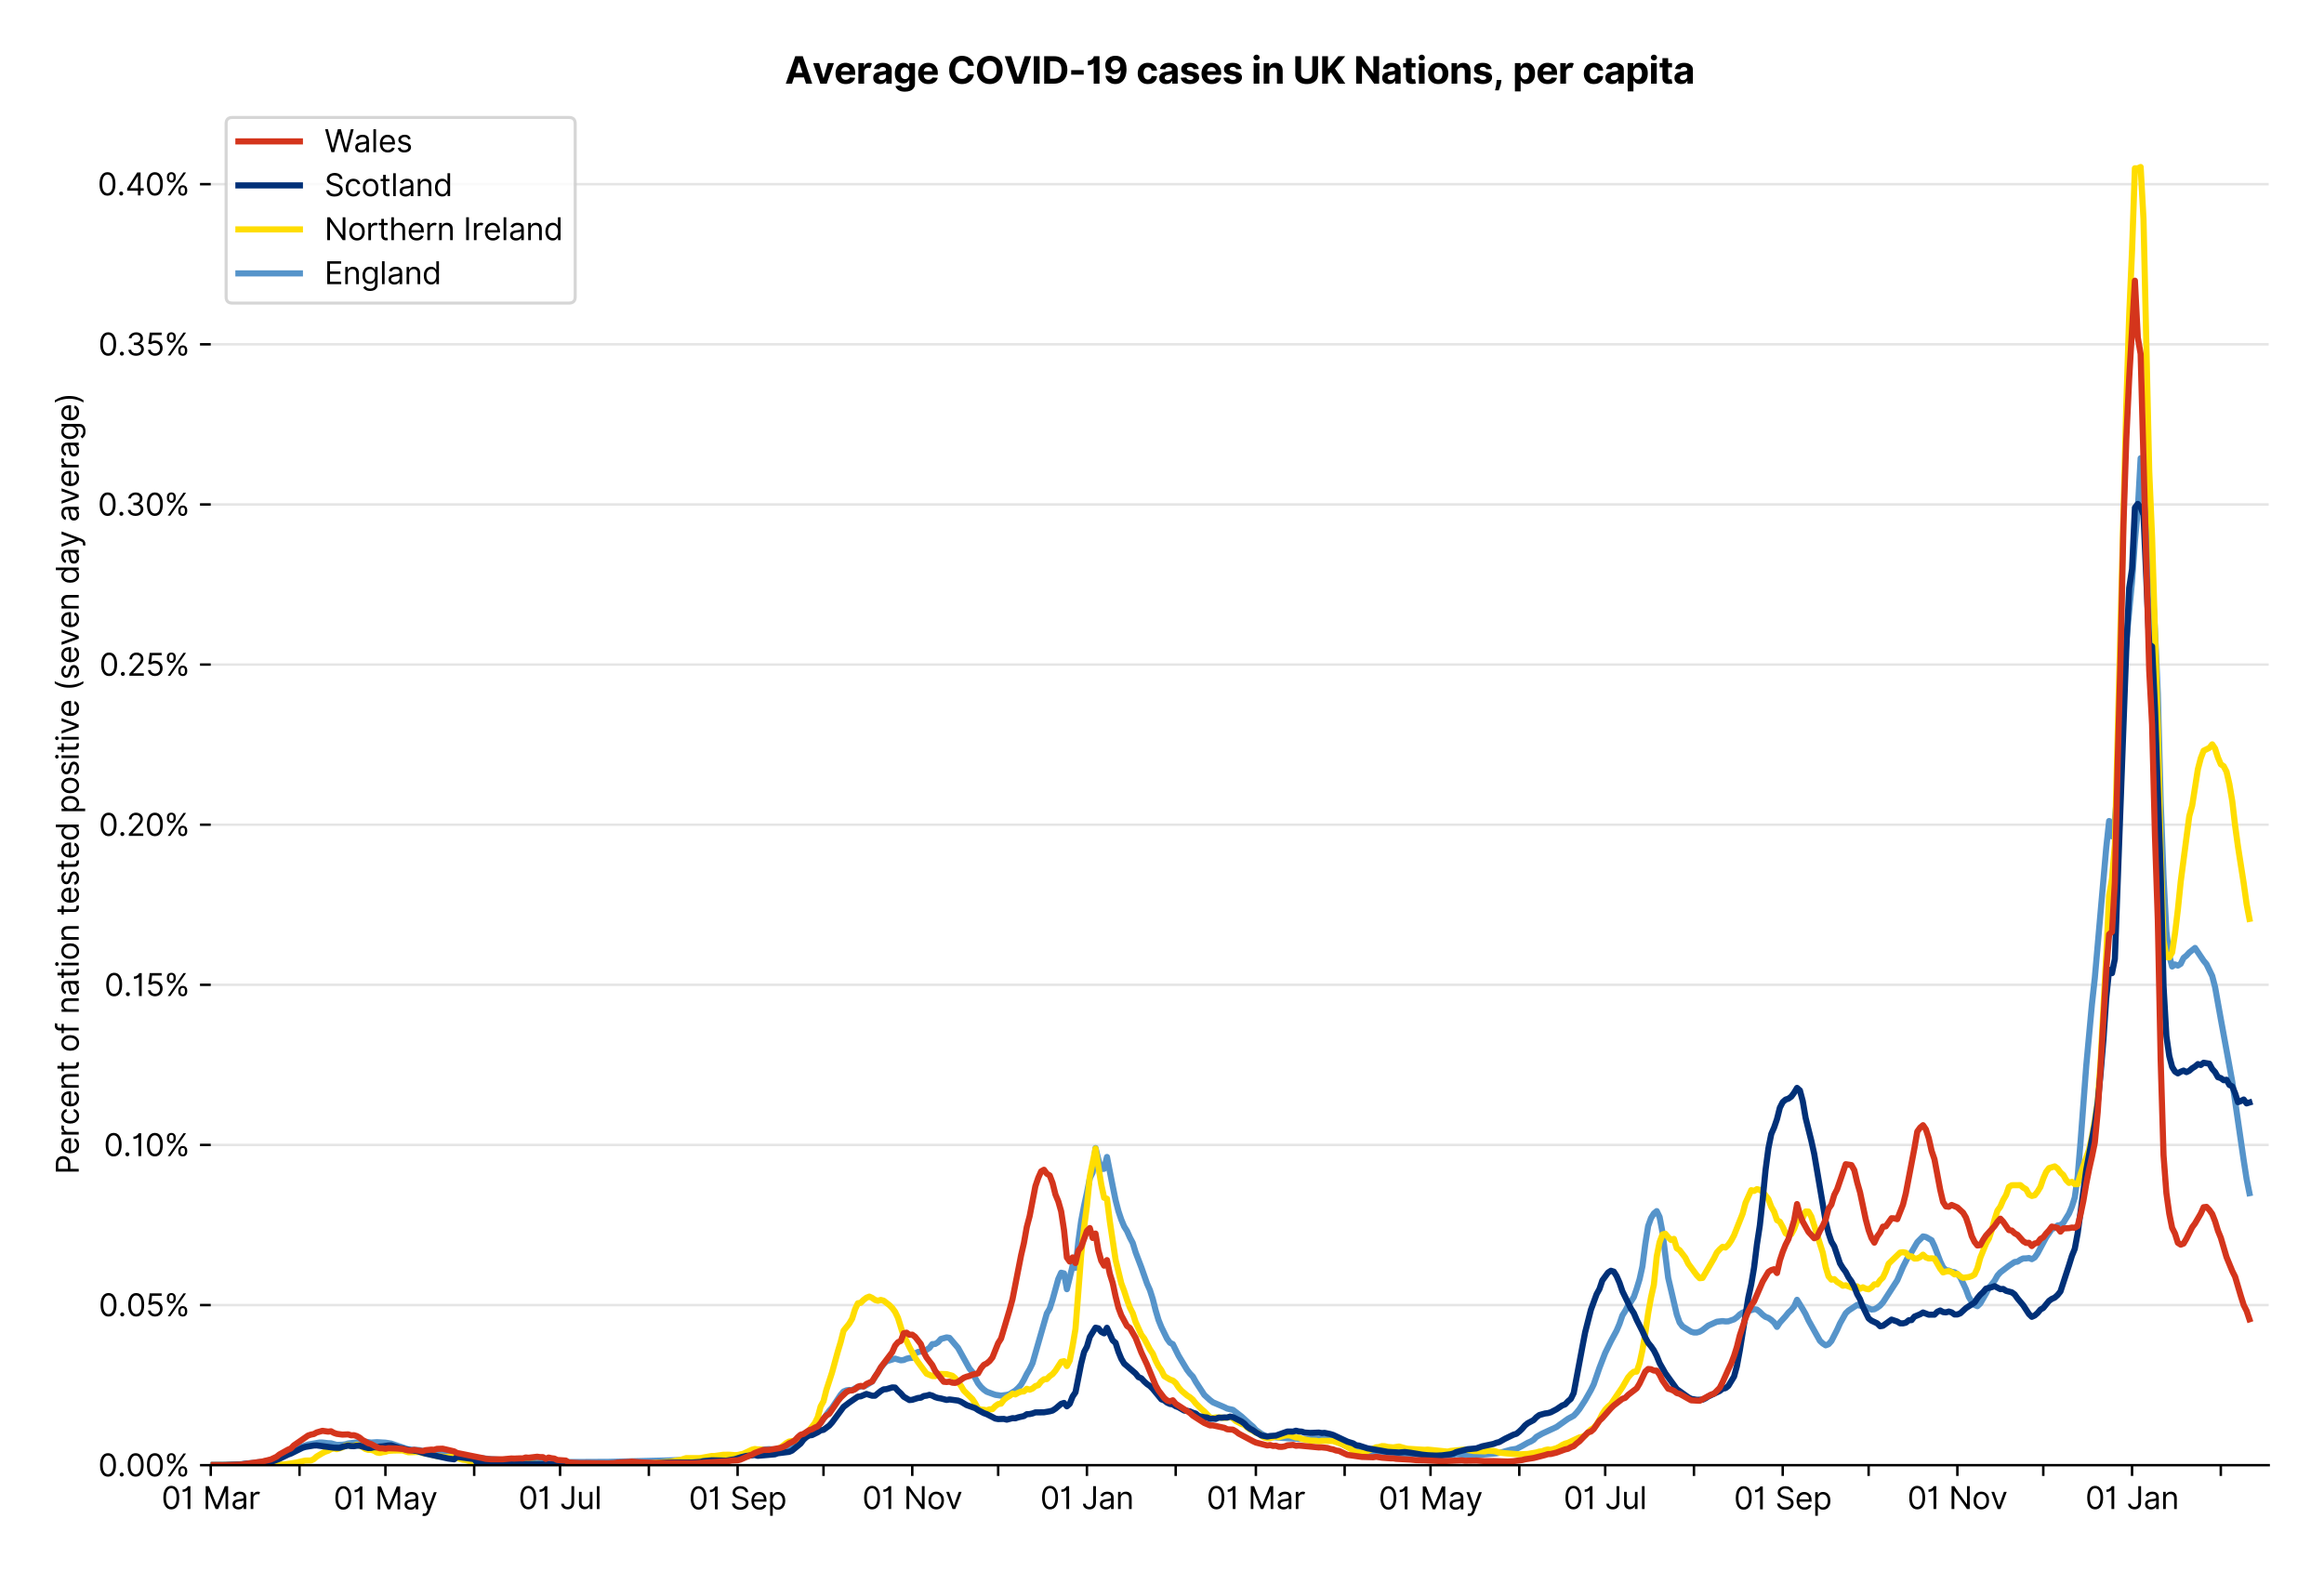 <?xml version="1.0" encoding="utf-8" standalone="no"?>
<!DOCTYPE svg PUBLIC "-//W3C//DTD SVG 1.1//EN"
  "http://www.w3.org/Graphics/SVG/1.1/DTD/svg11.dtd">
<svg xmlns:xlink="http://www.w3.org/1999/xlink" viewBox="0 0 756.175 511.234" xmlns="http://www.w3.org/2000/svg" version="1.1">
 <defs>
  <style type="text/css">*{stroke-linejoin: round; stroke-linecap: butt}</style>
 </defs>
 <g id="figure_1">
  <g id="patch_1">
   <path d="M 0 511.234 
L 756.175 511.234 
L 756.175 0 
L 0 0 
z
" style="fill: #ffffff"/>
  </g>
  <g id="axes_1">
   <g id="patch_2">
    <path d="M 68.575 476.745 
L 738.175 476.745 
L 738.175 33.225 
L 68.575 33.225 
z
" style="fill: #ffffff"/>
   </g>
   <g id="matplotlib.axis_1">
    <g id="xtick_1">
     <g id="line2d_1">
      <defs>
       <path id="m03e4ba7674" d="M 0 0 
L 0 3.5 
" style="stroke: #000000; stroke-width: 0.8"/>
      </defs>
      <g>
       <use xlink:href="#m03e4ba7674" x="68.575" y="476.745" style="stroke: #000000; stroke-width: 0.8"/>
      </g>
     </g>
     <g id="text_1">
      <!-- 01 Mar -->
      <g transform="translate(52.538 491.018)scale(0.1 -0.1)">
       <defs>
        <path id="Inter-Regular-30" d="M 2000 -64 
Q 1230 -64 806 561 
Q 382 1186 382 2327 
Q 382 3459 809 4088 
Q 1236 4718 2000 4718 
Q 2764 4718 3191 4088 
Q 3618 3459 3618 2327 
Q 3618 1186 3194 561 
Q 2771 -64 2000 -64 
z
M 2000 436 
Q 2509 436 2791 927 
Q 3073 1418 3073 2327 
Q 3073 3234 2789 3730 
Q 2505 4227 2000 4227 
Q 1496 4227 1211 3730 
Q 927 3234 927 2327 
Q 927 1418 1210 927 
Q 1493 436 2000 436 
z
" transform="scale(0.016)"/>
        <path id="Inter-Regular-31" d="M 1973 4655 
L 1973 0 
L 1409 0 
L 1409 3836 
L 1373 3836 
Q 1341 3773 1209 3692 
Q 1077 3611 868 3551 
Q 659 3491 391 3491 
L 391 3964 
Q 661 3964 859 4061 
Q 1057 4159 1190 4291 
Q 1323 4423 1392 4529 
Q 1461 4636 1473 4655 
L 1973 4655 
z
" transform="scale(0.016)"/>
        <path id="Inter-Regular-20" transform="scale(0.016)"/>
        <path id="Inter-Regular-4d" d="M 564 4655 
L 1236 4655 
L 2818 791 
L 2873 791 
L 4455 4655 
L 5127 4655 
L 5127 0 
L 4600 0 
L 4600 3536 
L 4555 3536 
L 3100 0 
L 2591 0 
L 1136 3536 
L 1091 3536 
L 1091 0 
L 564 0 
L 564 4655 
z
" transform="scale(0.016)"/>
        <path id="Inter-Regular-61" d="M 1518 -82 
Q 1186 -82 916 44 
Q 646 170 486 410 
Q 327 650 327 991 
Q 327 1291 445 1478 
Q 564 1666 761 1773 
Q 959 1880 1199 1933 
Q 1439 1986 1682 2018 
Q 2000 2059 2199 2080 
Q 2398 2102 2490 2154 
Q 2582 2207 2582 2336 
L 2582 2355 
Q 2582 2691 2399 2877 
Q 2216 3064 1846 3064 
Q 1461 3064 1243 2895 
Q 1025 2727 936 2536 
L 427 2718 
Q 564 3036 792 3214 
Q 1021 3393 1292 3464 
Q 1564 3536 1827 3536 
Q 1996 3536 2215 3496 
Q 2434 3457 2640 3334 
Q 2846 3211 2982 2963 
Q 3118 2716 3118 2300 
L 3118 0 
L 2582 0 
L 2582 473 
L 2555 473 
Q 2500 359 2373 229 
Q 2246 100 2034 9 
Q 1823 -82 1518 -82 
z
M 1600 400 
Q 1918 400 2137 525 
Q 2357 650 2469 847 
Q 2582 1045 2582 1264 
L 2582 1755 
Q 2548 1714 2433 1681 
Q 2318 1648 2169 1624 
Q 2021 1600 1881 1583 
Q 1741 1566 1655 1555 
Q 1446 1527 1265 1467 
Q 1084 1407 974 1287 
Q 864 1168 864 964 
Q 864 684 1072 542 
Q 1280 400 1600 400 
z
" transform="scale(0.016)"/>
        <path id="Inter-Regular-72" d="M 491 0 
L 491 3491 
L 1009 3491 
L 1009 2964 
L 1046 2964 
Q 1139 3223 1389 3384 
Q 1639 3545 1955 3545 
Q 2100 3545 2209 3511 
Q 2318 3477 2400 3418 
L 2218 2964 
Q 2161 2993 2085 3010 
Q 2009 3027 1909 3027 
Q 1527 3027 1277 2794 
Q 1027 2561 1027 2209 
L 1027 0 
L 491 0 
z
" transform="scale(0.016)"/>
       </defs>
       <use xlink:href="#Inter-Regular-30"/>
       <use xlink:href="#Inter-Regular-31" x="62.5"/>
       <use xlink:href="#Inter-Regular-20" x="106.676"/>
       <use xlink:href="#Inter-Regular-4d" x="134.801"/>
       <use xlink:href="#Inter-Regular-61" x="225.994"/>
       <use xlink:href="#Inter-Regular-72" x="282.386"/>
      </g>
     </g>
    </g>
    <g id="xtick_2">
     <g id="line2d_2">
      <g>
       <use xlink:href="#m03e4ba7674" x="97.456" y="476.745" style="stroke: #000000; stroke-width: 0.8"/>
      </g>
     </g>
    </g>
    <g id="xtick_3">
     <g id="line2d_3">
      <g>
       <use xlink:href="#m03e4ba7674" x="125.406" y="476.745" style="stroke: #000000; stroke-width: 0.8"/>
      </g>
     </g>
     <g id="text_2">
      <!-- 01 May -->
      <g transform="translate(108.503 491.117)scale(0.1 -0.1)">
       <defs>
        <path id="Inter-Regular-79" d="M 818 -1355 
Q 682 -1355 575 -1333 
Q 468 -1311 427 -1291 
L 564 -818 
Q 857 -893 1053 -814 
Q 1250 -736 1391 -345 
L 1509 -18 
L 218 3491 
L 800 3491 
L 1764 709 
L 1800 709 
L 2764 3491 
L 3346 3491 
L 1846 -564 
Q 1550 -1355 818 -1355 
z
" transform="scale(0.016)"/>
       </defs>
       <use xlink:href="#Inter-Regular-30"/>
       <use xlink:href="#Inter-Regular-31" x="62.5"/>
       <use xlink:href="#Inter-Regular-20" x="106.676"/>
       <use xlink:href="#Inter-Regular-4d" x="134.801"/>
       <use xlink:href="#Inter-Regular-61" x="225.994"/>
       <use xlink:href="#Inter-Regular-79" x="282.386"/>
      </g>
     </g>
    </g>
    <g id="xtick_4">
     <g id="line2d_4">
      <g>
       <use xlink:href="#m03e4ba7674" x="154.288" y="476.745" style="stroke: #000000; stroke-width: 0.8"/>
      </g>
     </g>
    </g>
    <g id="xtick_5">
     <g id="line2d_5">
      <g>
       <use xlink:href="#m03e4ba7674" x="182.237" y="476.745" style="stroke: #000000; stroke-width: 0.8"/>
      </g>
     </g>
     <g id="text_3">
      <!-- 01 Jul -->
      <g transform="translate(168.694 491.018)scale(0.1 -0.1)">
       <defs>
        <path id="Inter-Regular-4a" d="M 2346 4655 
L 2909 4655 
L 2909 1327 
Q 2909 657 2549 296 
Q 2189 -64 1582 -64 
Q 1200 -64 902 76 
Q 605 216 434 475 
Q 264 734 264 1091 
L 818 1091 
Q 818 795 1034 615 
Q 1250 436 1582 436 
Q 1948 436 2147 664 
Q 2346 893 2346 1327 
L 2346 4655 
z
" transform="scale(0.016)"/>
        <path id="Inter-Regular-75" d="M 2691 1427 
L 2691 3491 
L 3227 3491 
L 3227 0 
L 2691 0 
L 2691 591 
L 2655 591 
Q 2532 325 2273 140 
Q 2014 -45 1618 -45 
Q 1127 -45 809 280 
Q 491 605 491 1273 
L 491 3491 
L 1027 3491 
L 1027 1309 
Q 1027 927 1242 700 
Q 1457 473 1791 473 
Q 1991 473 2199 575 
Q 2407 677 2549 888 
Q 2691 1100 2691 1427 
z
" transform="scale(0.016)"/>
        <path id="Inter-Regular-6c" d="M 1027 4655 
L 1027 0 
L 491 0 
L 491 4655 
L 1027 4655 
z
" transform="scale(0.016)"/>
       </defs>
       <use xlink:href="#Inter-Regular-30"/>
       <use xlink:href="#Inter-Regular-31" x="62.5"/>
       <use xlink:href="#Inter-Regular-20" x="106.676"/>
       <use xlink:href="#Inter-Regular-4a" x="134.801"/>
       <use xlink:href="#Inter-Regular-75" x="189.063"/>
       <use xlink:href="#Inter-Regular-6c" x="247.159"/>
      </g>
     </g>
    </g>
    <g id="xtick_6">
     <g id="line2d_6">
      <g>
       <use xlink:href="#m03e4ba7674" x="211.119" y="476.745" style="stroke: #000000; stroke-width: 0.8"/>
      </g>
     </g>
    </g>
    <g id="xtick_7">
     <g id="line2d_7">
      <g>
       <use xlink:href="#m03e4ba7674" x="240" y="476.745" style="stroke: #000000; stroke-width: 0.8"/>
      </g>
     </g>
     <g id="text_4">
      <!-- 01 Sep -->
      <g transform="translate(224.113 491.117)scale(0.1 -0.1)">
       <defs>
        <path id="Inter-Regular-53" d="M 3109 3491 
Q 3068 3836 2777 4027 
Q 2486 4218 2064 4218 
Q 1600 4218 1318 3999 
Q 1036 3780 1036 3445 
Q 1036 3195 1189 3042 
Q 1343 2889 1553 2803 
Q 1764 2718 1936 2673 
L 2409 2545 
Q 2591 2498 2815 2414 
Q 3039 2330 3244 2185 
Q 3450 2041 3584 1816 
Q 3718 1591 3718 1264 
Q 3718 886 3521 581 
Q 3325 277 2949 97 
Q 2573 -82 2036 -82 
Q 1286 -82 845 272 
Q 405 627 364 1200 
L 946 1200 
Q 968 936 1124 764 
Q 1280 593 1519 510 
Q 1759 427 2036 427 
Q 2359 427 2616 533 
Q 2873 639 3023 828 
Q 3173 1018 3173 1273 
Q 3173 1505 3043 1650 
Q 2914 1795 2702 1886 
Q 2491 1977 2246 2045 
L 1673 2209 
Q 1127 2366 809 2657 
Q 491 2948 491 3418 
Q 491 3809 703 4101 
Q 916 4393 1276 4555 
Q 1636 4718 2082 4718 
Q 2532 4718 2882 4558 
Q 3232 4398 3437 4120 
Q 3643 3843 3655 3491 
L 3109 3491 
z
" transform="scale(0.016)"/>
        <path id="Inter-Regular-65" d="M 1955 -73 
Q 1450 -73 1085 151 
Q 721 375 524 778 
Q 327 1182 327 1718 
Q 327 2255 524 2665 
Q 721 3075 1074 3305 
Q 1427 3536 1900 3536 
Q 2173 3536 2439 3445 
Q 2705 3355 2923 3151 
Q 3141 2948 3270 2614 
Q 3400 2280 3400 1791 
L 3400 1564 
L 866 1564 
Q 884 1005 1183 707 
Q 1482 409 1955 409 
Q 2271 409 2498 545 
Q 2725 682 2827 955 
L 3346 809 
Q 3223 414 2854 170 
Q 2486 -73 1955 -73 
z
M 866 2027 
L 2855 2027 
Q 2855 2470 2595 2762 
Q 2336 3055 1900 3055 
Q 1593 3055 1368 2911 
Q 1143 2768 1013 2533 
Q 884 2298 866 2027 
z
" transform="scale(0.016)"/>
        <path id="Inter-Regular-70" d="M 491 -1309 
L 491 3491 
L 1009 3491 
L 1009 2936 
L 1073 2936 
Q 1132 3027 1237 3169 
Q 1343 3311 1542 3423 
Q 1741 3536 2082 3536 
Q 2523 3536 2859 3315 
Q 3196 3095 3384 2690 
Q 3573 2286 3573 1736 
Q 3573 1182 3384 776 
Q 3196 370 2861 148 
Q 2527 -73 2091 -73 
Q 1755 -73 1552 39 
Q 1350 152 1241 296 
Q 1132 441 1073 536 
L 1027 536 
L 1027 -1309 
L 491 -1309 
z
M 1018 1745 
Q 1018 1152 1276 780 
Q 1534 409 2018 409 
Q 2355 409 2581 587 
Q 2807 766 2921 1069 
Q 3036 1373 3036 1745 
Q 3036 2114 2923 2410 
Q 2811 2707 2585 2881 
Q 2359 3055 2018 3055 
Q 1527 3055 1272 2693 
Q 1018 2332 1018 1745 
z
" transform="scale(0.016)"/>
       </defs>
       <use xlink:href="#Inter-Regular-30"/>
       <use xlink:href="#Inter-Regular-31" x="62.5"/>
       <use xlink:href="#Inter-Regular-20" x="106.676"/>
       <use xlink:href="#Inter-Regular-53" x="134.801"/>
       <use xlink:href="#Inter-Regular-65" x="198.58"/>
       <use xlink:href="#Inter-Regular-70" x="256.818"/>
      </g>
     </g>
    </g>
    <g id="xtick_8">
     <g id="line2d_8">
      <g>
       <use xlink:href="#m03e4ba7674" x="267.95" y="476.745" style="stroke: #000000; stroke-width: 0.8"/>
      </g>
     </g>
    </g>
    <g id="xtick_9">
     <g id="line2d_9">
      <g>
       <use xlink:href="#m03e4ba7674" x="296.831" y="476.745" style="stroke: #000000; stroke-width: 0.8"/>
      </g>
     </g>
     <g id="text_5">
      <!-- 01 Nov -->
      <g transform="translate(280.56 491.018)scale(0.1 -0.1)">
       <defs>
        <path id="Inter-Regular-4e" d="M 4255 4655 
L 4255 0 
L 3709 0 
L 1173 3655 
L 1127 3655 
L 1127 0 
L 564 0 
L 564 4655 
L 1109 4655 
L 3655 991 
L 3700 991 
L 3700 4655 
L 4255 4655 
z
" transform="scale(0.016)"/>
        <path id="Inter-Regular-6f" d="M 1909 -73 
Q 1436 -73 1080 152 
Q 725 377 526 781 
Q 327 1186 327 1727 
Q 327 2273 526 2679 
Q 725 3086 1080 3311 
Q 1436 3536 1909 3536 
Q 2382 3536 2737 3311 
Q 3093 3086 3292 2679 
Q 3491 2273 3491 1727 
Q 3491 1186 3292 781 
Q 3093 377 2737 152 
Q 2382 -73 1909 -73 
z
M 1909 409 
Q 2268 409 2500 593 
Q 2732 777 2843 1077 
Q 2955 1377 2955 1727 
Q 2955 2077 2843 2379 
Q 2732 2682 2500 2868 
Q 2268 3055 1909 3055 
Q 1550 3055 1318 2868 
Q 1086 2682 975 2379 
Q 864 2077 864 1727 
Q 864 1377 975 1077 
Q 1086 777 1318 593 
Q 1550 409 1909 409 
z
" transform="scale(0.016)"/>
        <path id="Inter-Regular-76" d="M 3346 3491 
L 2055 0 
L 1509 0 
L 218 3491 
L 800 3491 
L 1764 709 
L 1800 709 
L 2764 3491 
L 3346 3491 
z
" transform="scale(0.016)"/>
       </defs>
       <use xlink:href="#Inter-Regular-30"/>
       <use xlink:href="#Inter-Regular-31" x="62.5"/>
       <use xlink:href="#Inter-Regular-20" x="106.676"/>
       <use xlink:href="#Inter-Regular-4e" x="134.801"/>
       <use xlink:href="#Inter-Regular-6f" x="210.085"/>
       <use xlink:href="#Inter-Regular-76" x="269.744"/>
      </g>
     </g>
    </g>
    <g id="xtick_10">
     <g id="line2d_10">
      <g>
       <use xlink:href="#m03e4ba7674" x="324.781" y="476.745" style="stroke: #000000; stroke-width: 0.8"/>
      </g>
     </g>
    </g>
    <g id="xtick_11">
     <g id="line2d_11">
      <g>
       <use xlink:href="#m03e4ba7674" x="353.662" y="476.745" style="stroke: #000000; stroke-width: 0.8"/>
      </g>
     </g>
     <g id="text_6">
      <!-- 01 Jan -->
      <g transform="translate(338.463 491.018)scale(0.1 -0.1)">
       <defs>
        <path id="Inter-Regular-6e" d="M 1027 2100 
L 1027 0 
L 491 0 
L 491 3491 
L 1009 3491 
L 1009 2945 
L 1055 2945 
Q 1177 3211 1427 3373 
Q 1677 3536 2073 3536 
Q 2602 3536 2928 3211 
Q 3255 2886 3255 2218 
L 3255 0 
L 2718 0 
L 2718 2182 
Q 2718 2593 2504 2824 
Q 2291 3055 1918 3055 
Q 1534 3055 1280 2806 
Q 1027 2557 1027 2100 
z
" transform="scale(0.016)"/>
       </defs>
       <use xlink:href="#Inter-Regular-30"/>
       <use xlink:href="#Inter-Regular-31" x="62.5"/>
       <use xlink:href="#Inter-Regular-20" x="106.676"/>
       <use xlink:href="#Inter-Regular-4a" x="134.801"/>
       <use xlink:href="#Inter-Regular-61" x="189.063"/>
       <use xlink:href="#Inter-Regular-6e" x="245.455"/>
      </g>
     </g>
    </g>
    <g id="xtick_12">
     <g id="line2d_12">
      <g>
       <use xlink:href="#m03e4ba7674" x="382.544" y="476.745" style="stroke: #000000; stroke-width: 0.8"/>
      </g>
     </g>
    </g>
    <g id="xtick_13">
     <g id="line2d_13">
      <g>
       <use xlink:href="#m03e4ba7674" x="408.63" y="476.745" style="stroke: #000000; stroke-width: 0.8"/>
      </g>
     </g>
     <g id="text_7">
      <!-- 01 Mar -->
      <g transform="translate(392.593 491.018)scale(0.1 -0.1)">
       <use xlink:href="#Inter-Regular-30"/>
       <use xlink:href="#Inter-Regular-31" x="62.5"/>
       <use xlink:href="#Inter-Regular-20" x="106.676"/>
       <use xlink:href="#Inter-Regular-4d" x="134.801"/>
       <use xlink:href="#Inter-Regular-61" x="225.994"/>
       <use xlink:href="#Inter-Regular-72" x="282.386"/>
      </g>
     </g>
    </g>
    <g id="xtick_14">
     <g id="line2d_14">
      <g>
       <use xlink:href="#m03e4ba7674" x="437.512" y="476.745" style="stroke: #000000; stroke-width: 0.8"/>
      </g>
     </g>
    </g>
    <g id="xtick_15">
     <g id="line2d_15">
      <g>
       <use xlink:href="#m03e4ba7674" x="465.461" y="476.745" style="stroke: #000000; stroke-width: 0.8"/>
      </g>
     </g>
     <g id="text_8">
      <!-- 01 May -->
      <g transform="translate(448.558 491.117)scale(0.1 -0.1)">
       <use xlink:href="#Inter-Regular-30"/>
       <use xlink:href="#Inter-Regular-31" x="62.5"/>
       <use xlink:href="#Inter-Regular-20" x="106.676"/>
       <use xlink:href="#Inter-Regular-4d" x="134.801"/>
       <use xlink:href="#Inter-Regular-61" x="225.994"/>
       <use xlink:href="#Inter-Regular-79" x="282.386"/>
      </g>
     </g>
    </g>
    <g id="xtick_16">
     <g id="line2d_16">
      <g>
       <use xlink:href="#m03e4ba7674" x="494.343" y="476.745" style="stroke: #000000; stroke-width: 0.8"/>
      </g>
     </g>
    </g>
    <g id="xtick_17">
     <g id="line2d_17">
      <g>
       <use xlink:href="#m03e4ba7674" x="522.292" y="476.745" style="stroke: #000000; stroke-width: 0.8"/>
      </g>
     </g>
     <g id="text_9">
      <!-- 01 Jul -->
      <g transform="translate(508.749 491.018)scale(0.1 -0.1)">
       <use xlink:href="#Inter-Regular-30"/>
       <use xlink:href="#Inter-Regular-31" x="62.5"/>
       <use xlink:href="#Inter-Regular-20" x="106.676"/>
       <use xlink:href="#Inter-Regular-4a" x="134.801"/>
       <use xlink:href="#Inter-Regular-75" x="189.063"/>
       <use xlink:href="#Inter-Regular-6c" x="247.159"/>
      </g>
     </g>
    </g>
    <g id="xtick_18">
     <g id="line2d_18">
      <g>
       <use xlink:href="#m03e4ba7674" x="551.174" y="476.745" style="stroke: #000000; stroke-width: 0.8"/>
      </g>
     </g>
    </g>
    <g id="xtick_19">
     <g id="line2d_19">
      <g>
       <use xlink:href="#m03e4ba7674" x="580.055" y="476.745" style="stroke: #000000; stroke-width: 0.8"/>
      </g>
     </g>
     <g id="text_10">
      <!-- 01 Sep -->
      <g transform="translate(564.168 491.117)scale(0.1 -0.1)">
       <use xlink:href="#Inter-Regular-30"/>
       <use xlink:href="#Inter-Regular-31" x="62.5"/>
       <use xlink:href="#Inter-Regular-20" x="106.676"/>
       <use xlink:href="#Inter-Regular-53" x="134.801"/>
       <use xlink:href="#Inter-Regular-65" x="198.58"/>
       <use xlink:href="#Inter-Regular-70" x="256.818"/>
      </g>
     </g>
    </g>
    <g id="xtick_20">
     <g id="line2d_20">
      <g>
       <use xlink:href="#m03e4ba7674" x="608.005" y="476.745" style="stroke: #000000; stroke-width: 0.8"/>
      </g>
     </g>
    </g>
    <g id="xtick_21">
     <g id="line2d_21">
      <g>
       <use xlink:href="#m03e4ba7674" x="636.886" y="476.745" style="stroke: #000000; stroke-width: 0.8"/>
      </g>
     </g>
     <g id="text_11">
      <!-- 01 Nov -->
      <g transform="translate(620.615 491.018)scale(0.1 -0.1)">
       <use xlink:href="#Inter-Regular-30"/>
       <use xlink:href="#Inter-Regular-31" x="62.5"/>
       <use xlink:href="#Inter-Regular-20" x="106.676"/>
       <use xlink:href="#Inter-Regular-4e" x="134.801"/>
       <use xlink:href="#Inter-Regular-6f" x="210.085"/>
       <use xlink:href="#Inter-Regular-76" x="269.744"/>
      </g>
     </g>
    </g>
    <g id="xtick_22">
     <g id="line2d_22">
      <g>
       <use xlink:href="#m03e4ba7674" x="664.836" y="476.745" style="stroke: #000000; stroke-width: 0.8"/>
      </g>
     </g>
    </g>
    <g id="xtick_23">
     <g id="line2d_23">
      <g>
       <use xlink:href="#m03e4ba7674" x="693.718" y="476.745" style="stroke: #000000; stroke-width: 0.8"/>
      </g>
     </g>
     <g id="text_12">
      <!-- 01 Jan -->
      <g transform="translate(678.518 491.018)scale(0.1 -0.1)">
       <use xlink:href="#Inter-Regular-30"/>
       <use xlink:href="#Inter-Regular-31" x="62.5"/>
       <use xlink:href="#Inter-Regular-20" x="106.676"/>
       <use xlink:href="#Inter-Regular-4a" x="134.801"/>
       <use xlink:href="#Inter-Regular-61" x="189.063"/>
       <use xlink:href="#Inter-Regular-6e" x="245.455"/>
      </g>
     </g>
    </g>
    <g id="xtick_24">
     <g id="line2d_24">
      <g>
       <use xlink:href="#m03e4ba7674" x="722.599" y="476.745" style="stroke: #000000; stroke-width: 0.8"/>
      </g>
     </g>
    </g>
   </g>
   <g id="matplotlib.axis_2">
    <g id="ytick_1">
     <g id="line2d_25">
      <path d="M 68.575 476.745 
L 738.175 476.745 
" clip-path="url(#p4ec750c119)" style="fill: none; stroke: #e5e5e5; stroke-width: 0.8; stroke-linecap: square"/>
     </g>
     <g id="line2d_26">
      <defs>
       <path id="mfa919ae221" d="M 0 0 
L -3.5 0 
" style="stroke: #000000; stroke-width: 0.8"/>
      </defs>
      <g>
       <use xlink:href="#mfa919ae221" x="68.575" y="476.745" style="stroke: #000000; stroke-width: 0.8"/>
      </g>
     </g>
     <g id="text_13">
      <!-- 0.00% -->
      <g transform="translate(31.944 480.382)scale(0.1 -0.1)">
       <defs>
        <path id="Inter-Regular-2e" d="M 882 -36 
Q 714 -36 593 84 
Q 473 205 473 373 
Q 473 541 593 661 
Q 714 782 882 782 
Q 1050 782 1170 661 
Q 1291 541 1291 373 
Q 1291 205 1170 84 
Q 1050 -36 882 -36 
z
" transform="scale(0.016)"/>
        <path id="Inter-Regular-25" d="M 2855 873 
L 2855 1118 
Q 2855 1373 2960 1585 
Q 3066 1798 3269 1926 
Q 3473 2055 3764 2055 
Q 4059 2055 4259 1926 
Q 4459 1798 4561 1585 
Q 4664 1373 4664 1118 
L 4664 873 
Q 4664 618 4560 405 
Q 4457 193 4256 64 
Q 4055 -64 3764 -64 
Q 3468 -64 3266 64 
Q 3064 193 2959 405 
Q 2855 618 2855 873 
z
M 536 3536 
L 536 3782 
Q 536 4036 642 4248 
Q 748 4461 951 4589 
Q 1155 4718 1446 4718 
Q 1741 4718 1941 4589 
Q 2141 4461 2243 4248 
Q 2346 4036 2346 3782 
L 2346 3536 
Q 2346 3282 2242 3069 
Q 2139 2857 1937 2728 
Q 1736 2600 1446 2600 
Q 1150 2600 948 2728 
Q 746 2857 641 3069 
Q 536 3282 536 3536 
z
M 709 0 
L 3909 4655 
L 4427 4655 
L 1227 0 
L 709 0 
z
M 3318 1118 
L 3318 873 
Q 3318 661 3418 494 
Q 3518 327 3764 327 
Q 4002 327 4101 494 
Q 4200 661 4200 873 
L 4200 1118 
Q 4200 1330 4104 1497 
Q 4009 1664 3764 1664 
Q 3525 1664 3421 1497 
Q 3318 1330 3318 1118 
z
M 1000 3782 
L 1000 3536 
Q 1000 3325 1100 3158 
Q 1200 2991 1446 2991 
Q 1684 2991 1783 3158 
Q 1882 3325 1882 3536 
L 1882 3782 
Q 1882 3993 1786 4160 
Q 1691 4327 1446 4327 
Q 1207 4327 1103 4160 
Q 1000 3993 1000 3782 
z
" transform="scale(0.016)"/>
       </defs>
       <use xlink:href="#Inter-Regular-30"/>
       <use xlink:href="#Inter-Regular-2e" x="62.5"/>
       <use xlink:href="#Inter-Regular-30" x="90.057"/>
       <use xlink:href="#Inter-Regular-30" x="152.557"/>
       <use xlink:href="#Inter-Regular-25" x="215.057"/>
      </g>
     </g>
    </g>
    <g id="ytick_2">
     <g id="line2d_27">
      <path d="M 68.575 424.644 
L 738.175 424.644 
" clip-path="url(#p4ec750c119)" style="fill: none; stroke: #e5e5e5; stroke-width: 0.8; stroke-linecap: square"/>
     </g>
     <g id="line2d_28">
      <g>
       <use xlink:href="#mfa919ae221" x="68.575" y="424.644" style="stroke: #000000; stroke-width: 0.8"/>
      </g>
     </g>
     <g id="text_14">
      <!-- 0.05% -->
      <g transform="translate(32.114 428.28)scale(0.1 -0.1)">
       <defs>
        <path id="Inter-Regular-35" d="M 1936 -64 
Q 1536 -64 1216 95 
Q 896 255 702 532 
Q 509 809 491 1164 
L 1036 1164 
Q 1068 848 1324 642 
Q 1580 436 1936 436 
Q 2223 436 2447 570 
Q 2671 705 2799 940 
Q 2927 1175 2927 1473 
Q 2927 1777 2794 2017 
Q 2661 2257 2429 2395 
Q 2198 2534 1900 2536 
Q 1686 2539 1461 2472 
Q 1236 2405 1091 2300 
L 564 2364 
L 846 4655 
L 3264 4655 
L 3264 4155 
L 1318 4155 
L 1155 2782 
L 1182 2782 
Q 1325 2895 1541 2970 
Q 1757 3045 1991 3045 
Q 2418 3045 2753 2842 
Q 3089 2639 3281 2286 
Q 3473 1934 3473 1482 
Q 3473 1036 3274 687 
Q 3075 339 2727 137 
Q 2380 -64 1936 -64 
z
" transform="scale(0.016)"/>
       </defs>
       <use xlink:href="#Inter-Regular-30"/>
       <use xlink:href="#Inter-Regular-2e" x="62.5"/>
       <use xlink:href="#Inter-Regular-30" x="90.057"/>
       <use xlink:href="#Inter-Regular-35" x="152.557"/>
       <use xlink:href="#Inter-Regular-25" x="213.352"/>
      </g>
     </g>
    </g>
    <g id="ytick_3">
     <g id="line2d_29">
      <path d="M 68.575 372.542 
L 738.175 372.542 
" clip-path="url(#p4ec750c119)" style="fill: none; stroke: #e5e5e5; stroke-width: 0.8; stroke-linecap: square"/>
     </g>
     <g id="line2d_30">
      <g>
       <use xlink:href="#mfa919ae221" x="68.575" y="372.542" style="stroke: #000000; stroke-width: 0.8"/>
      </g>
     </g>
     <g id="text_15">
      <!-- 0.10% -->
      <g transform="translate(33.777 376.179)scale(0.1 -0.1)">
       <use xlink:href="#Inter-Regular-30"/>
       <use xlink:href="#Inter-Regular-2e" x="62.5"/>
       <use xlink:href="#Inter-Regular-31" x="90.057"/>
       <use xlink:href="#Inter-Regular-30" x="134.233"/>
       <use xlink:href="#Inter-Regular-25" x="196.733"/>
      </g>
     </g>
    </g>
    <g id="ytick_4">
     <g id="line2d_31">
      <path d="M 68.575 320.441 
L 738.175 320.441 
" clip-path="url(#p4ec750c119)" style="fill: none; stroke: #e5e5e5; stroke-width: 0.8; stroke-linecap: square"/>
     </g>
     <g id="line2d_32">
      <g>
       <use xlink:href="#mfa919ae221" x="68.575" y="320.441" style="stroke: #000000; stroke-width: 0.8"/>
      </g>
     </g>
     <g id="text_16">
      <!-- 0.15% -->
      <g transform="translate(33.947 324.078)scale(0.1 -0.1)">
       <use xlink:href="#Inter-Regular-30"/>
       <use xlink:href="#Inter-Regular-2e" x="62.5"/>
       <use xlink:href="#Inter-Regular-31" x="90.057"/>
       <use xlink:href="#Inter-Regular-35" x="134.233"/>
       <use xlink:href="#Inter-Regular-25" x="195.028"/>
      </g>
     </g>
    </g>
    <g id="ytick_5">
     <g id="line2d_33">
      <path d="M 68.575 268.34 
L 738.175 268.34 
" clip-path="url(#p4ec750c119)" style="fill: none; stroke: #e5e5e5; stroke-width: 0.8; stroke-linecap: square"/>
     </g>
     <g id="line2d_34">
      <g>
       <use xlink:href="#mfa919ae221" x="68.575" y="268.34" style="stroke: #000000; stroke-width: 0.8"/>
      </g>
     </g>
     <g id="text_17">
      <!-- 0.20% -->
      <g transform="translate(32.142 271.976)scale(0.1 -0.1)">
       <defs>
        <path id="Inter-Regular-32" d="M 482 0 
L 482 409 
L 2018 2091 
Q 2289 2386 2464 2605 
Q 2639 2825 2724 3019 
Q 2809 3214 2809 3427 
Q 2809 3795 2553 4011 
Q 2298 4227 1918 4227 
Q 1514 4227 1275 3985 
Q 1036 3743 1036 3345 
L 500 3345 
Q 500 3755 688 4064 
Q 877 4373 1203 4545 
Q 1530 4718 1936 4718 
Q 2346 4718 2661 4545 
Q 2977 4373 3156 4079 
Q 3336 3786 3336 3427 
Q 3336 3170 3244 2926 
Q 3152 2682 2926 2383 
Q 2700 2084 2300 1655 
L 1255 536 
L 1255 500 
L 3418 500 
L 3418 0 
L 482 0 
z
" transform="scale(0.016)"/>
       </defs>
       <use xlink:href="#Inter-Regular-30"/>
       <use xlink:href="#Inter-Regular-2e" x="62.5"/>
       <use xlink:href="#Inter-Regular-32" x="90.057"/>
       <use xlink:href="#Inter-Regular-30" x="150.568"/>
       <use xlink:href="#Inter-Regular-25" x="213.068"/>
      </g>
     </g>
    </g>
    <g id="ytick_6">
     <g id="line2d_35">
      <path d="M 68.575 216.238 
L 738.175 216.238 
" clip-path="url(#p4ec750c119)" style="fill: none; stroke: #e5e5e5; stroke-width: 0.8; stroke-linecap: square"/>
     </g>
     <g id="line2d_36">
      <g>
       <use xlink:href="#mfa919ae221" x="68.575" y="216.238" style="stroke: #000000; stroke-width: 0.8"/>
      </g>
     </g>
     <g id="text_18">
      <!-- 0.25% -->
      <g transform="translate(32.312 219.875)scale(0.1 -0.1)">
       <use xlink:href="#Inter-Regular-30"/>
       <use xlink:href="#Inter-Regular-2e" x="62.5"/>
       <use xlink:href="#Inter-Regular-32" x="90.057"/>
       <use xlink:href="#Inter-Regular-35" x="150.568"/>
       <use xlink:href="#Inter-Regular-25" x="211.364"/>
      </g>
     </g>
    </g>
    <g id="ytick_7">
     <g id="line2d_37">
      <path d="M 68.575 164.137 
L 738.175 164.137 
" clip-path="url(#p4ec750c119)" style="fill: none; stroke: #e5e5e5; stroke-width: 0.8; stroke-linecap: square"/>
     </g>
     <g id="line2d_38">
      <g>
       <use xlink:href="#mfa919ae221" x="68.575" y="164.137" style="stroke: #000000; stroke-width: 0.8"/>
      </g>
     </g>
     <g id="text_19">
      <!-- 0.30% -->
      <g transform="translate(31.83 167.774)scale(0.1 -0.1)">
       <defs>
        <path id="Inter-Regular-33" d="M 2055 -64 
Q 1605 -64 1253 90 
Q 902 245 696 521 
Q 491 798 473 1164 
L 1046 1164 
Q 1071 827 1356 631 
Q 1641 436 2046 436 
Q 2493 436 2783 664 
Q 3073 893 3073 1264 
Q 3073 1650 2787 1893 
Q 2502 2136 1973 2136 
L 1600 2136 
L 1600 2636 
L 1973 2636 
Q 2386 2636 2647 2856 
Q 2909 3077 2909 3445 
Q 2909 3798 2679 4012 
Q 2450 4227 2064 4227 
Q 1823 4227 1610 4139 
Q 1398 4052 1264 3887 
Q 1130 3723 1118 3491 
L 573 3491 
Q 586 3857 793 4133 
Q 1000 4409 1335 4563 
Q 1671 4718 2073 4718 
Q 2505 4718 2814 4544 
Q 3123 4370 3289 4086 
Q 3455 3802 3455 3473 
Q 3455 3080 3249 2802 
Q 3043 2525 2691 2418 
L 2691 2382 
Q 3132 2309 3379 2008 
Q 3627 1707 3627 1264 
Q 3627 884 3421 583 
Q 3216 282 2861 109 
Q 2507 -64 2055 -64 
z
" transform="scale(0.016)"/>
       </defs>
       <use xlink:href="#Inter-Regular-30"/>
       <use xlink:href="#Inter-Regular-2e" x="62.5"/>
       <use xlink:href="#Inter-Regular-33" x="90.057"/>
       <use xlink:href="#Inter-Regular-30" x="153.693"/>
       <use xlink:href="#Inter-Regular-25" x="216.193"/>
      </g>
     </g>
    </g>
    <g id="ytick_8">
     <g id="line2d_39">
      <path d="M 68.575 112.036 
L 738.175 112.036 
" clip-path="url(#p4ec750c119)" style="fill: none; stroke: #e5e5e5; stroke-width: 0.8; stroke-linecap: square"/>
     </g>
     <g id="line2d_40">
      <g>
       <use xlink:href="#mfa919ae221" x="68.575" y="112.036" style="stroke: #000000; stroke-width: 0.8"/>
      </g>
     </g>
     <g id="text_20">
      <!-- 0.35% -->
      <g transform="translate(32 115.672)scale(0.1 -0.1)">
       <use xlink:href="#Inter-Regular-30"/>
       <use xlink:href="#Inter-Regular-2e" x="62.5"/>
       <use xlink:href="#Inter-Regular-33" x="90.057"/>
       <use xlink:href="#Inter-Regular-35" x="153.693"/>
       <use xlink:href="#Inter-Regular-25" x="214.489"/>
      </g>
     </g>
    </g>
    <g id="ytick_9">
     <g id="line2d_41">
      <path d="M 68.575 59.934 
L 738.175 59.934 
" clip-path="url(#p4ec750c119)" style="fill: none; stroke: #e5e5e5; stroke-width: 0.8; stroke-linecap: square"/>
     </g>
     <g id="line2d_42">
      <g>
       <use xlink:href="#mfa919ae221" x="68.575" y="59.934" style="stroke: #000000; stroke-width: 0.8"/>
      </g>
     </g>
     <g id="text_21">
      <!-- 0.40% -->
      <g transform="translate(31.773 63.571)scale(0.1 -0.1)">
       <defs>
        <path id="Inter-Regular-34" d="M 373 955 
L 373 1418 
L 2418 4655 
L 3100 4655 
L 3100 1455 
L 3736 1455 
L 3736 955 
L 3100 955 
L 3100 0 
L 2564 0 
L 2564 955 
L 373 955 
z
M 2564 1455 
L 2564 3936 
L 2527 3936 
L 982 1491 
L 982 1455 
L 2564 1455 
z
" transform="scale(0.016)"/>
       </defs>
       <use xlink:href="#Inter-Regular-30"/>
       <use xlink:href="#Inter-Regular-2e" x="62.5"/>
       <use xlink:href="#Inter-Regular-34" x="90.057"/>
       <use xlink:href="#Inter-Regular-30" x="154.261"/>
       <use xlink:href="#Inter-Regular-25" x="216.761"/>
      </g>
     </g>
    </g>
    <g id="text_22">
     <!-- Percent of nation tested positive (seven day average) -->
     <g transform="translate(25.614 382.124)rotate(-90)scale(0.1 -0.1)">
      <defs>
       <path id="Inter-Regular-50" d="M 564 0 
L 564 4655 
L 2136 4655 
Q 2684 4655 3033 4458 
Q 3382 4261 3550 3927 
Q 3718 3593 3718 3182 
Q 3718 2770 3551 2434 
Q 3384 2098 3036 1899 
Q 2689 1700 2146 1700 
L 1127 1700 
L 1127 0 
L 564 0 
z
M 1127 2200 
L 2127 2200 
Q 2689 2200 2926 2482 
Q 3164 2764 3164 3182 
Q 3164 3602 2925 3878 
Q 2686 4155 2118 4155 
L 1127 4155 
L 1127 2200 
z
" transform="scale(0.016)"/>
       <path id="Inter-Regular-63" d="M 1909 -73 
Q 1418 -73 1063 159 
Q 709 391 518 798 
Q 327 1205 327 1727 
Q 327 2259 524 2667 
Q 721 3075 1074 3305 
Q 1427 3536 1900 3536 
Q 2268 3536 2563 3400 
Q 2859 3264 3047 3018 
Q 3236 2773 3282 2445 
L 2746 2445 
Q 2684 2684 2474 2869 
Q 2264 3055 1909 3055 
Q 1439 3055 1151 2697 
Q 864 2339 864 1745 
Q 864 1139 1148 774 
Q 1432 409 1909 409 
Q 2223 409 2447 570 
Q 2671 732 2746 1018 
L 3282 1018 
Q 3236 709 3058 462 
Q 2880 216 2588 71 
Q 2296 -73 1909 -73 
z
" transform="scale(0.016)"/>
       <path id="Inter-Regular-74" d="M 2009 3491 
L 2009 3036 
L 1264 3036 
L 1264 1000 
Q 1264 773 1331 660 
Q 1398 548 1503 510 
Q 1609 473 1727 473 
Q 1816 473 1873 483 
Q 1930 493 1964 500 
L 2073 18 
Q 2018 -2 1920 -23 
Q 1823 -45 1673 -45 
Q 1446 -45 1228 52 
Q 1011 150 869 350 
Q 727 550 727 855 
L 727 3036 
L 200 3036 
L 200 3491 
L 727 3491 
L 727 4327 
L 1264 4327 
L 1264 3491 
L 2009 3491 
z
" transform="scale(0.016)"/>
       <path id="Inter-Regular-66" d="M 2046 3491 
L 2046 3036 
L 1264 3036 
L 1264 0 
L 727 0 
L 727 3036 
L 164 3036 
L 164 3491 
L 727 3491 
L 727 3973 
Q 727 4273 868 4473 
Q 1009 4673 1234 4773 
Q 1459 4873 1709 4873 
Q 1907 4873 2032 4841 
Q 2157 4809 2218 4782 
L 2064 4318 
Q 2023 4332 1951 4352 
Q 1880 4373 1764 4373 
Q 1498 4373 1381 4239 
Q 1264 4105 1264 3845 
L 1264 3491 
L 2046 3491 
z
" transform="scale(0.016)"/>
       <path id="Inter-Regular-69" d="M 491 0 
L 491 3491 
L 1027 3491 
L 1027 0 
L 491 0 
z
M 764 4073 
Q 607 4073 494 4179 
Q 382 4286 382 4436 
Q 382 4586 494 4693 
Q 607 4800 764 4800 
Q 921 4800 1033 4693 
Q 1146 4586 1146 4436 
Q 1146 4286 1033 4179 
Q 921 4073 764 4073 
z
" transform="scale(0.016)"/>
       <path id="Inter-Regular-73" d="M 2964 2709 
L 2482 2573 
Q 2411 2755 2245 2914 
Q 2080 3073 1727 3073 
Q 1407 3073 1194 2926 
Q 982 2780 982 2555 
Q 982 2355 1127 2239 
Q 1273 2123 1582 2045 
L 2100 1918 
Q 3027 1691 3027 973 
Q 3027 673 2855 436 
Q 2684 200 2377 63 
Q 2071 -73 1664 -73 
Q 1130 -73 780 159 
Q 430 391 336 836 
L 846 964 
Q 989 400 1655 400 
Q 2030 400 2251 560 
Q 2473 720 2473 945 
Q 2473 1316 1955 1436 
L 1373 1573 
Q 893 1686 669 1926 
Q 446 2166 446 2527 
Q 446 2823 613 3050 
Q 780 3277 1069 3406 
Q 1359 3536 1727 3536 
Q 2246 3536 2542 3309 
Q 2839 3082 2964 2709 
z
" transform="scale(0.016)"/>
       <path id="Inter-Regular-64" d="M 1809 -73 
Q 1373 -73 1039 148 
Q 705 370 516 776 
Q 327 1182 327 1736 
Q 327 2286 516 2690 
Q 705 3095 1041 3315 
Q 1377 3536 1818 3536 
Q 2159 3536 2358 3423 
Q 2557 3311 2662 3169 
Q 2768 3027 2827 2936 
L 2873 2936 
L 2873 4655 
L 3409 4655 
L 3409 0 
L 2891 0 
L 2891 536 
L 2827 536 
Q 2768 441 2659 296 
Q 2550 152 2348 39 
Q 2146 -73 1809 -73 
z
M 1882 409 
Q 2366 409 2624 780 
Q 2882 1152 2882 1745 
Q 2882 2332 2627 2693 
Q 2373 3055 1882 3055 
Q 1541 3055 1315 2881 
Q 1089 2707 976 2410 
Q 864 2114 864 1745 
Q 864 1373 978 1069 
Q 1093 766 1319 587 
Q 1546 409 1882 409 
z
" transform="scale(0.016)"/>
       <path id="Inter-Regular-28" d="M 682 1964 
Q 682 2823 906 3544 
Q 1130 4266 1546 4873 
L 2018 4873 
Q 1800 4573 1623 4095 
Q 1446 3618 1341 3061 
Q 1236 2505 1236 1964 
Q 1236 1423 1341 866 
Q 1446 309 1623 -168 
Q 1800 -645 2018 -945 
L 1546 -945 
Q 1130 -339 906 383 
Q 682 1105 682 1964 
z
" transform="scale(0.016)"/>
       <path id="Inter-Regular-67" d="M 1900 -1382 
Q 1316 -1382 976 -1169 
Q 636 -957 473 -682 
L 900 -382 
Q 973 -477 1084 -601 
Q 1196 -725 1390 -817 
Q 1584 -909 1900 -909 
Q 2323 -909 2598 -704 
Q 2873 -500 2873 -64 
L 2873 645 
L 2827 645 
Q 2768 550 2660 410 
Q 2552 270 2351 162 
Q 2150 55 1809 55 
Q 1386 55 1051 255 
Q 716 455 521 836 
Q 327 1218 327 1764 
Q 327 2300 516 2699 
Q 705 3098 1041 3317 
Q 1377 3536 1818 3536 
Q 2159 3536 2360 3423 
Q 2561 3311 2669 3169 
Q 2777 3027 2836 2936 
L 2891 2936 
L 2891 3491 
L 3409 3491 
L 3409 -100 
Q 3409 -550 3205 -833 
Q 3002 -1116 2660 -1249 
Q 2318 -1382 1900 -1382 
z
M 1882 536 
Q 2366 536 2624 864 
Q 2882 1193 2882 1773 
Q 2882 2339 2627 2697 
Q 2373 3055 1882 3055 
Q 1541 3055 1315 2882 
Q 1089 2709 976 2418 
Q 864 2127 864 1773 
Q 864 1227 1120 881 
Q 1377 536 1882 536 
z
" transform="scale(0.016)"/>
       <path id="Inter-Regular-29" d="M 1638 1940 
Q 1638 1081 1414 359 
Q 1191 -362 775 -969 
L 302 -969 
Q 520 -669 697 -191 
Q 875 286 979 842 
Q 1084 1399 1084 1940 
Q 1084 2481 979 3038 
Q 875 3595 697 4072 
Q 520 4549 302 4849 
L 775 4849 
Q 1191 4243 1414 3521 
Q 1638 2799 1638 1940 
z
" transform="scale(0.016)"/>
      </defs>
      <use xlink:href="#Inter-Regular-50"/>
      <use xlink:href="#Inter-Regular-65" x="63.494"/>
      <use xlink:href="#Inter-Regular-72" x="121.733"/>
      <use xlink:href="#Inter-Regular-63" x="160.085"/>
      <use xlink:href="#Inter-Regular-65" x="215.909"/>
      <use xlink:href="#Inter-Regular-6e" x="274.148"/>
      <use xlink:href="#Inter-Regular-74" x="332.671"/>
      <use xlink:href="#Inter-Regular-20" x="369.034"/>
      <use xlink:href="#Inter-Regular-6f" x="397.159"/>
      <use xlink:href="#Inter-Regular-66" x="456.818"/>
      <use xlink:href="#Inter-Regular-20" x="492.898"/>
      <use xlink:href="#Inter-Regular-6e" x="521.023"/>
      <use xlink:href="#Inter-Regular-61" x="579.546"/>
      <use xlink:href="#Inter-Regular-74" x="635.938"/>
      <use xlink:href="#Inter-Regular-69" x="672.301"/>
      <use xlink:href="#Inter-Regular-6f" x="696.023"/>
      <use xlink:href="#Inter-Regular-6e" x="755.682"/>
      <use xlink:href="#Inter-Regular-20" x="814.205"/>
      <use xlink:href="#Inter-Regular-74" x="842.33"/>
      <use xlink:href="#Inter-Regular-65" x="878.693"/>
      <use xlink:href="#Inter-Regular-73" x="936.932"/>
      <use xlink:href="#Inter-Regular-74" x="989.205"/>
      <use xlink:href="#Inter-Regular-65" x="1025.568"/>
      <use xlink:href="#Inter-Regular-64" x="1083.807"/>
      <use xlink:href="#Inter-Regular-20" x="1145.881"/>
      <use xlink:href="#Inter-Regular-70" x="1174.006"/>
      <use xlink:href="#Inter-Regular-6f" x="1234.943"/>
      <use xlink:href="#Inter-Regular-73" x="1294.602"/>
      <use xlink:href="#Inter-Regular-69" x="1346.875"/>
      <use xlink:href="#Inter-Regular-74" x="1370.597"/>
      <use xlink:href="#Inter-Regular-69" x="1406.96"/>
      <use xlink:href="#Inter-Regular-76" x="1430.682"/>
      <use xlink:href="#Inter-Regular-65" x="1486.364"/>
      <use xlink:href="#Inter-Regular-20" x="1544.603"/>
      <use xlink:href="#Inter-Regular-28" x="1572.728"/>
      <use xlink:href="#Inter-Regular-73" x="1608.949"/>
      <use xlink:href="#Inter-Regular-65" x="1661.222"/>
      <use xlink:href="#Inter-Regular-76" x="1719.46"/>
      <use xlink:href="#Inter-Regular-65" x="1775.142"/>
      <use xlink:href="#Inter-Regular-6e" x="1833.381"/>
      <use xlink:href="#Inter-Regular-20" x="1891.904"/>
      <use xlink:href="#Inter-Regular-64" x="1920.029"/>
      <use xlink:href="#Inter-Regular-61" x="1982.103"/>
      <use xlink:href="#Inter-Regular-79" x="2038.495"/>
      <use xlink:href="#Inter-Regular-20" x="2094.176"/>
      <use xlink:href="#Inter-Regular-61" x="2122.301"/>
      <use xlink:href="#Inter-Regular-76" x="2178.694"/>
      <use xlink:href="#Inter-Regular-65" x="2234.375"/>
      <use xlink:href="#Inter-Regular-72" x="2292.614"/>
      <use xlink:href="#Inter-Regular-61" x="2330.966"/>
      <use xlink:href="#Inter-Regular-67" x="2387.358"/>
      <use xlink:href="#Inter-Regular-65" x="2448.296"/>
      <use xlink:href="#Inter-Regular-29" x="2506.535"/>
     </g>
    </g>
   </g>
   <g id="line2d_43">
    <path d="M 39.694 476.743 
L 73.233 476.67 
L 77.892 476.498 
L 85.345 475.64 
L 88.14 475.052 
L 96.525 471.546 
L 98.388 470.669 
L 100.251 470.025 
L 103.978 469.368 
L 104.91 469.373 
L 106.773 469.592 
L 107.705 469.628 
L 109.568 470.149 
L 111.431 470.093 
L 112.363 469.962 
L 113.295 469.685 
L 117.021 469.219 
L 118.885 469.093 
L 120.748 469.387 
L 122.611 469.261 
L 125.406 469.414 
L 127.269 469.706 
L 132.859 471.603 
L 133.791 471.77 
L 134.723 471.707 
L 136.586 471.857 
L 137.518 472.117 
L 138.449 472.243 
L 140.313 472.358 
L 141.244 472.586 
L 146.834 473.12 
L 151.493 474.132 
L 154.288 474.287 
L 156.151 474.408 
L 159.877 474.773 
L 163.604 475.043 
L 176.647 475.45 
L 184.101 475.727 
L 186.896 475.725 
L 198.075 475.667 
L 216.709 475.212 
L 226.025 474.951 
L 227.889 475.032 
L 230.683 474.962 
L 239.068 474.551 
L 240 474.32 
L 242.795 473.237 
L 244.658 472.647 
L 245.59 472.054 
L 246.522 471.762 
L 250.248 471.524 
L 253.043 471.777 
L 254.907 471.324 
L 255.838 470.956 
L 256.77 470.432 
L 257.702 469.661 
L 258.633 469.191 
L 261.428 467.38 
L 263.292 466.51 
L 264.223 466.133 
L 267.018 462.954 
L 269.813 459.054 
L 270.745 458.032 
L 273.54 453.831 
L 274.471 452.776 
L 275.403 452.397 
L 276.335 452.269 
L 277.266 452.317 
L 278.198 451.738 
L 280.061 451.099 
L 280.993 451.106 
L 281.925 450.685 
L 283.788 449.527 
L 286.583 445.044 
L 287.515 443.876 
L 288.446 442.929 
L 291.241 442.075 
L 293.105 442.622 
L 294.036 442.518 
L 294.968 442.112 
L 295.9 441.885 
L 296.831 441.816 
L 297.763 440.407 
L 298.695 439.901 
L 299.626 439.769 
L 301.49 439.186 
L 302.421 438.576 
L 303.353 437.347 
L 304.284 437.299 
L 305.216 436.734 
L 306.148 435.677 
L 308.011 435.164 
L 308.943 435.322 
L 310.806 437.506 
L 311.738 438.6 
L 315.464 445.327 
L 316.396 446.433 
L 317.328 448.45 
L 318.259 450.138 
L 319.191 451.295 
L 320.123 452.174 
L 321.054 452.835 
L 322.918 453.52 
L 323.849 453.845 
L 325.713 454.114 
L 327.576 453.874 
L 328.508 453.623 
L 330.371 452.463 
L 331.303 451.62 
L 332.234 450.546 
L 333.166 448.942 
L 334.098 447.068 
L 335.029 445.498 
L 335.961 443.56 
L 340.619 427.361 
L 341.551 425.803 
L 342.482 422.869 
L 344.346 416.153 
L 345.277 414.118 
L 346.209 414.347 
L 347.141 419.48 
L 349.004 411.857 
L 349.936 412.542 
L 350.867 404.036 
L 351.799 397.229 
L 352.731 392.35 
L 353.662 388.15 
L 354.594 383.42 
L 355.526 381.47 
L 356.457 373.552 
L 357.389 377.36 
L 358.321 380.385 
L 359.252 380.304 
L 360.184 376.458 
L 362.047 385.917 
L 362.979 390.499 
L 363.911 394.086 
L 364.842 396.839 
L 365.774 399.07 
L 366.706 400.548 
L 367.637 402.656 
L 368.569 404.438 
L 369.501 407.487 
L 371.364 412.365 
L 373.227 417.675 
L 374.159 419.777 
L 375.09 422.697 
L 376.022 426.374 
L 376.954 429.492 
L 377.885 431.803 
L 379.749 435.616 
L 380.68 436.908 
L 381.612 437.366 
L 383.475 441.109 
L 386.27 445.756 
L 387.202 446.956 
L 388.134 447.924 
L 389.065 449.608 
L 391.86 453.887 
L 393.724 455.574 
L 394.655 456.279 
L 398.382 457.866 
L 399.314 458.323 
L 401.177 458.747 
L 403.972 460.907 
L 406.767 463.443 
L 407.699 464.211 
L 408.63 465.281 
L 410.493 466.571 
L 411.425 467.076 
L 412.357 467.38 
L 417.015 467.854 
L 426.332 468.366 
L 427.263 468.111 
L 430.058 468.197 
L 430.99 468.198 
L 432.853 468.437 
L 433.785 468.49 
L 434.717 469.01 
L 435.648 469.386 
L 437.512 470.33 
L 438.443 470.738 
L 439.375 471.005 
L 440.307 471.646 
L 441.238 471.938 
L 444.965 472.242 
L 448.691 472.437 
L 452.418 473.097 
L 454.281 473.062 
L 458.94 473.062 
L 460.803 473.163 
L 463.598 473.316 
L 466.393 473.541 
L 467.325 473.663 
L 469.188 473.548 
L 471.983 473.474 
L 473.846 473.158 
L 477.573 473.423 
L 482.231 473.322 
L 486.889 472.89 
L 488.753 472.502 
L 491.548 471.715 
L 493.411 471.426 
L 495.274 470.483 
L 497.138 469.429 
L 498.069 469.033 
L 499.001 468.473 
L 499.933 467.52 
L 501.796 466.468 
L 506.454 464.317 
L 510.181 461.664 
L 512.044 460.655 
L 512.976 459.665 
L 513.908 458.502 
L 515.771 455.619 
L 517.634 452.332 
L 518.566 450.435 
L 520.429 445.045 
L 522.292 440.222 
L 524.156 436.393 
L 526.019 432.953 
L 526.951 430.749 
L 527.882 428.031 
L 528.814 426.545 
L 529.746 424.763 
L 530.677 423.515 
L 531.609 422.035 
L 532.541 419.329 
L 533.472 416.269 
L 534.404 412.046 
L 535.336 404.763 
L 536.267 398.949 
L 537.199 396.35 
L 538.131 394.839 
L 539.062 394.073 
L 539.994 395.994 
L 540.926 400.904 
L 542.789 415.77 
L 545.584 427.714 
L 546.516 430.324 
L 547.447 431.571 
L 550.242 433.307 
L 551.174 433.574 
L 552.106 433.564 
L 553.037 433.299 
L 553.969 432.78 
L 555.832 431.322 
L 558.627 430.066 
L 560.49 429.854 
L 561.422 429.97 
L 562.354 429.94 
L 564.217 429.289 
L 565.149 428.616 
L 566.08 427.704 
L 567.012 427.104 
L 567.944 426.744 
L 568.875 426.599 
L 570.739 425.979 
L 571.67 426.117 
L 572.602 426.871 
L 573.534 427.799 
L 574.465 428.481 
L 575.397 428.827 
L 576.329 429.474 
L 577.26 430.331 
L 578.192 431.751 
L 579.124 430.343 
L 580.987 428.276 
L 581.919 427.092 
L 582.85 426.228 
L 583.782 425.088 
L 584.714 422.933 
L 586.577 425.976 
L 587.509 427.605 
L 588.44 429.633 
L 592.167 436.281 
L 593.098 437.143 
L 594.03 437.741 
L 594.962 437.388 
L 595.893 436.343 
L 597.757 432.703 
L 598.688 430.621 
L 600.552 427.31 
L 601.483 426.421 
L 604.278 424.594 
L 605.21 424.834 
L 606.142 424.863 
L 608.937 426.089 
L 609.868 426.001 
L 610.8 425.505 
L 611.732 424.811 
L 612.663 423.793 
L 617.322 416.591 
L 619.185 412.218 
L 621.048 408.565 
L 621.98 407.391 
L 623.843 404.194 
L 625.706 402.311 
L 626.638 402.487 
L 628.501 403.542 
L 629.433 405.493 
L 631.296 410.401 
L 632.228 412.357 
L 633.16 413.285 
L 634.091 413.42 
L 635.023 413.818 
L 635.955 413.959 
L 636.886 414.563 
L 637.818 415.603 
L 639.681 419.511 
L 640.613 422.035 
L 641.545 423.524 
L 642.476 424.604 
L 643.408 425.004 
L 644.34 424.12 
L 646.203 420.875 
L 647.135 419.052 
L 648.998 416.711 
L 649.93 415.045 
L 650.861 414.001 
L 653.656 411.864 
L 655.52 410.626 
L 656.451 410.522 
L 657.383 409.897 
L 658.315 409.471 
L 659.246 409.462 
L 660.178 409.334 
L 661.109 409.706 
L 662.041 409.159 
L 662.973 407.83 
L 665.768 402.607 
L 667.631 399.863 
L 668.563 399.566 
L 669.494 398.742 
L 670.426 398.62 
L 671.358 397.892 
L 673.221 394.845 
L 674.153 392.595 
L 675.084 389.612 
L 676.016 382.934 
L 676.948 371.732 
L 678.811 346.877 
L 680.674 326.656 
L 681.606 318.198 
L 685.333 275.734 
L 686.264 267.14 
L 687.196 272.133 
L 688.128 266.766 
L 689.991 246.021 
L 690.923 223.414 
L 691.854 208.733 
L 693.718 189.12 
L 694.649 176.061 
L 695.581 166.029 
L 696.513 149.095 
L 698.376 170.731 
L 699.307 183.313 
L 700.239 188.051 
L 701.171 205.287 
L 702.102 225.676 
L 703.034 260.909 
L 703.966 285.558 
L 704.897 303.083 
L 705.829 310.947 
L 706.761 314.478 
L 707.692 313.812 
L 708.624 314.184 
L 709.556 313.605 
L 710.487 311.68 
L 711.419 310.934 
L 712.351 309.919 
L 714.214 308.445 
L 717.009 312.602 
L 717.941 313.715 
L 719.804 317.579 
L 720.736 321.192 
L 722.599 331.592 
L 726.326 351.949 
L 730.052 377.568 
L 730.984 383.579 
L 731.916 388.237 
L 731.916 388.237 
" clip-path="url(#p4ec750c119)" style="fill: none; stroke: #5694ca; stroke-width: 2; stroke-linecap: square"/>
   </g>
   <g id="line2d_44">
    <path d="M 64.848 476.69 
L 69.507 476.736 
L 81.618 476.659 
L 89.071 476.69 
L 92.798 476.454 
L 94.661 476.164 
L 96.525 475.873 
L 98.388 475.449 
L 99.32 475.253 
L 101.183 475.214 
L 102.115 474.758 
L 103.046 473.926 
L 104.91 472.818 
L 105.841 472.347 
L 106.773 472.041 
L 107.705 471.507 
L 108.636 471.279 
L 109.568 471.53 
L 111.431 470.949 
L 112.363 470.392 
L 113.295 470.219 
L 114.226 470.486 
L 115.158 470.439 
L 116.09 470.132 
L 117.021 470.337 
L 117.953 470.831 
L 118.885 471.468 
L 119.816 471.742 
L 120.748 471.742 
L 121.68 472.041 
L 122.611 472.583 
L 123.543 472.763 
L 124.474 472.512 
L 125.406 472.394 
L 126.338 472.08 
L 128.201 471.978 
L 130.996 471.954 
L 132.859 472.536 
L 136.586 472.434 
L 137.518 472.779 
L 139.381 473.093 
L 142.176 473.784 
L 144.039 473.981 
L 144.971 474.153 
L 145.903 474.004 
L 147.766 474.114 
L 150.561 474.962 
L 151.493 475.049 
L 152.424 475.355 
L 154.288 475.512 
L 157.083 475.913 
L 158.946 475.92 
L 159.877 476.109 
L 171.989 476.29 
L 179.442 476.588 
L 185.964 476.58 
L 188.759 476.517 
L 194.349 476.462 
L 198.075 476.187 
L 211.119 476.203 
L 218.572 475.536 
L 220.435 475.135 
L 221.367 475.033 
L 223.23 474.452 
L 226.957 474.452 
L 227.889 474.428 
L 231.615 473.753 
L 232.547 473.753 
L 235.342 473.36 
L 237.205 473.337 
L 239.068 473.478 
L 240 473.439 
L 241.863 473.023 
L 244.658 471.711 
L 245.59 471.483 
L 246.522 471.617 
L 247.453 471.625 
L 248.385 471.829 
L 249.317 472.292 
L 251.18 472.214 
L 253.043 471.46 
L 253.975 471.051 
L 255.838 469.551 
L 256.77 469.057 
L 258.633 468.774 
L 260.497 467.706 
L 261.428 466.858 
L 262.36 466.222 
L 263.292 465.381 
L 265.155 463.01 
L 266.086 461.109 
L 267.018 457.638 
L 267.95 455.934 
L 268.881 452.274 
L 270.745 446.525 
L 272.608 439.748 
L 273.54 436.662 
L 274.471 432.986 
L 276.335 430.669 
L 277.266 429.067 
L 278.198 426.06 
L 279.13 424.065 
L 280.061 423.908 
L 280.993 422.965 
L 281.925 422.258 
L 282.856 421.889 
L 283.788 422.321 
L 284.72 422.981 
L 285.651 423.248 
L 286.583 422.973 
L 287.515 423.224 
L 289.378 424.654 
L 290.31 425.588 
L 291.241 426.853 
L 292.173 428.785 
L 294.036 434.8 
L 294.968 436.316 
L 295.9 438.326 
L 297.763 441.798 
L 298.695 443.211 
L 301.49 446.973 
L 303.353 447.735 
L 304.284 447.758 
L 305.216 447.154 
L 306.148 447.067 
L 308.011 447.122 
L 309.874 447.648 
L 310.806 448.426 
L 312.669 450.907 
L 313.601 452.462 
L 316.396 455.243 
L 317.328 456.672 
L 318.259 458.4 
L 319.191 458.69 
L 320.123 458.722 
L 321.054 458.886 
L 321.986 458.572 
L 322.918 458.517 
L 323.849 457.528 
L 324.781 456.86 
L 325.713 456.711 
L 326.644 455.502 
L 327.576 454.74 
L 328.508 454.206 
L 329.439 453.46 
L 330.371 453.719 
L 331.303 453.177 
L 332.234 452.808 
L 333.166 452.737 
L 334.098 451.889 
L 335.029 452.18 
L 335.961 451.795 
L 336.893 451.002 
L 337.824 450.719 
L 338.756 449.51 
L 339.687 448.795 
L 340.619 448.724 
L 341.551 447.766 
L 342.482 447.106 
L 343.414 445.999 
L 345.277 443.101 
L 346.209 442.905 
L 347.141 444.483 
L 348.072 442.677 
L 349.004 437.918 
L 349.936 432.413 
L 351.799 408.185 
L 352.731 399.382 
L 353.662 392.353 
L 354.594 382.819 
L 356.457 373.733 
L 358.321 385.426 
L 359.252 389.722 
L 360.184 390.052 
L 361.116 397.473 
L 362.979 409.889 
L 364.842 417.562 
L 365.774 420.044 
L 366.706 422.926 
L 367.637 425.447 
L 368.569 427.3 
L 369.501 430.175 
L 371.364 434.298 
L 372.296 435.523 
L 374.159 439.065 
L 375.09 440.447 
L 376.022 442.724 
L 376.954 444.531 
L 377.885 445.866 
L 378.817 447.758 
L 380.68 448.881 
L 381.612 449.211 
L 382.544 449.989 
L 383.475 451.426 
L 384.407 452.486 
L 386.27 454.065 
L 387.202 454.646 
L 388.134 455.455 
L 389.065 456.64 
L 390.929 458.486 
L 391.86 459.248 
L 393.724 461.195 
L 394.655 461.384 
L 395.587 461.219 
L 397.45 461.258 
L 398.382 461.352 
L 399.314 461.297 
L 400.245 461.023 
L 401.177 461.51 
L 402.109 462.358 
L 403.972 463.347 
L 404.904 463.614 
L 405.835 464.47 
L 406.767 465.114 
L 407.699 465.57 
L 408.63 466.151 
L 409.562 466.441 
L 410.493 467.211 
L 411.425 467.745 
L 412.357 467.981 
L 413.288 467.941 
L 415.152 467.4 
L 416.083 467.651 
L 417.947 467.148 
L 418.878 466.999 
L 419.81 467.078 
L 421.673 467.729 
L 422.605 467.769 
L 423.537 468.193 
L 426.332 468.75 
L 428.195 468.805 
L 429.127 468.994 
L 430.058 468.821 
L 433.785 468.876 
L 436.58 469.858 
L 438.443 470.879 
L 441.238 472.504 
L 443.102 472.724 
L 444.033 472.512 
L 447.76 470.934 
L 448.691 470.855 
L 449.623 470.541 
L 450.555 470.58 
L 451.486 470.808 
L 453.35 470.965 
L 455.213 470.674 
L 457.076 471.208 
L 458.008 471.405 
L 463.598 471.758 
L 464.53 471.68 
L 471.051 472.331 
L 471.983 472.112 
L 476.641 471.648 
L 479.436 472.112 
L 481.3 472.174 
L 483.163 472.237 
L 484.094 472.033 
L 485.958 472.127 
L 486.889 472.324 
L 487.821 472.638 
L 489.684 472.85 
L 494.343 473.219 
L 497.138 473.077 
L 499.933 472.598 
L 500.864 472.316 
L 501.796 472.214 
L 502.728 471.837 
L 503.659 471.64 
L 504.591 471.75 
L 506.454 471.216 
L 507.386 470.761 
L 508.318 470.164 
L 509.249 469.732 
L 510.181 469.473 
L 513.908 467.714 
L 514.839 467.502 
L 515.771 467.062 
L 517.634 465.153 
L 518.566 464.564 
L 519.497 463.536 
L 520.429 461.949 
L 521.361 460.088 
L 522.292 458.69 
L 523.224 457.685 
L 524.156 456.884 
L 527.882 451.394 
L 529.746 448.182 
L 530.677 447.091 
L 531.609 446.345 
L 532.541 446.298 
L 533.472 443.58 
L 534.404 439.3 
L 535.336 433.866 
L 536.267 427.355 
L 537.199 422.164 
L 538.131 418.018 
L 539.062 408.837 
L 539.994 404.172 
L 540.926 401.675 
L 541.857 401.439 
L 542.789 402.578 
L 543.721 403.465 
L 544.652 403.112 
L 545.584 406.175 
L 546.516 406.795 
L 548.379 409.246 
L 549.311 411.17 
L 552.106 414.947 
L 553.037 415.905 
L 553.969 415.811 
L 557.695 409.442 
L 558.627 407.557 
L 559.559 406.505 
L 560.49 405.696 
L 561.422 405.931 
L 562.354 405.044 
L 563.285 403.685 
L 564.217 401.942 
L 567.012 394.905 
L 567.944 391.418 
L 569.807 387.264 
L 570.739 387.5 
L 571.67 386.926 
L 572.602 387.154 
L 573.534 387.767 
L 575.397 390.185 
L 576.329 392.675 
L 577.26 394.293 
L 578.192 397.018 
L 579.124 397.528 
L 580.055 399.209 
L 580.987 401.282 
L 581.919 401.926 
L 582.85 401.565 
L 583.782 399.837 
L 584.714 397.23 
L 586.577 396.28 
L 587.509 394.198 
L 588.44 394.23 
L 589.372 395.871 
L 593.098 407.628 
L 594.03 412.277 
L 594.962 415.3 
L 595.893 416.368 
L 596.825 416.204 
L 597.757 417.122 
L 598.688 417.664 
L 599.62 418.355 
L 600.552 418.206 
L 602.415 418.921 
L 603.347 419.125 
L 604.278 418.567 
L 605.21 419.329 
L 606.142 418.866 
L 607.073 419.329 
L 608.005 419.51 
L 608.937 418.929 
L 609.868 417.908 
L 610.8 417.931 
L 611.732 416.581 
L 612.663 415.677 
L 613.595 413.698 
L 614.527 411.17 
L 618.253 407.573 
L 619.185 407.439 
L 620.117 407.628 
L 621.048 408.743 
L 621.98 408.79 
L 622.912 409.513 
L 623.843 409.481 
L 624.775 409.041 
L 625.706 408.248 
L 626.638 409.136 
L 627.57 409.481 
L 628.501 409.426 
L 629.433 409.536 
L 631.296 412.811 
L 632.228 414.02 
L 633.16 413.738 
L 634.091 413.573 
L 635.023 413.95 
L 635.955 414.664 
L 636.886 414.499 
L 637.818 415.316 
L 638.75 415.787 
L 640.613 415.528 
L 641.545 415.23 
L 642.476 414.696 
L 643.408 412.646 
L 644.34 409.253 
L 646.203 404.651 
L 647.135 402.994 
L 648.066 400.269 
L 648.998 396.782 
L 649.93 393.908 
L 650.861 392.628 
L 651.793 390.46 
L 652.725 388.874 
L 653.656 386.196 
L 654.588 385.654 
L 657.383 385.623 
L 658.315 386.432 
L 659.246 386.958 
L 660.178 388.678 
L 661.109 389.133 
L 662.041 388.921 
L 662.973 387.727 
L 663.904 386.196 
L 664.836 383.471 
L 665.768 381.335 
L 666.699 380.102 
L 668.563 379.521 
L 669.494 380.196 
L 670.426 381.5 
L 671.358 382.332 
L 672.289 383.973 
L 673.221 384.892 
L 674.153 384.562 
L 675.084 385.309 
L 676.016 385.301 
L 676.948 382.136 
L 679.743 374.008 
L 680.674 369.814 
L 681.606 364.552 
L 682.538 358.442 
L 683.469 345.688 
L 685.333 310.67 
L 686.264 291.39 
L 687.196 285.979 
L 688.128 274.859 
L 691.854 131.85 
L 692.786 102.769 
L 693.718 81.408 
L 694.649 54.761 
L 695.581 54.793 
L 696.513 54.345 
L 697.444 71.293 
L 699.307 153.36 
L 700.239 174.933 
L 702.102 235.914 
L 703.034 277.034 
L 703.966 306.005 
L 704.897 311.409 
L 705.829 311.526 
L 706.761 309.916 
L 707.692 303.791 
L 708.624 296 
L 709.556 286.843 
L 712.351 265.498 
L 713.282 262.152 
L 715.146 250.27 
L 716.077 246.705 
L 717.009 244.27 
L 718.872 243.351 
L 719.804 242.197 
L 720.736 243.571 
L 721.667 246.469 
L 722.599 248.684 
L 723.531 249.312 
L 724.462 251.095 
L 725.394 255.155 
L 726.326 260.684 
L 727.257 268.686 
L 728.189 275.495 
L 730.052 287.417 
L 730.984 294.092 
L 731.916 298.992 
L 731.916 298.992 
" clip-path="url(#p4ec750c119)" style="fill: none; stroke: #ffdd00; stroke-width: 2; stroke-linecap: square"/>
   </g>
   <g id="line2d_45">
    <path d="M 66.712 476.726 
L 73.233 476.691 
L 77.892 476.53 
L 80.687 476.282 
L 85.345 476.108 
L 88.14 475.71 
L 90.935 474.653 
L 93.73 473.292 
L 94.661 472.957 
L 98.388 471.099 
L 99.32 470.808 
L 102.115 470.34 
L 103.046 470.31 
L 108.636 471.048 
L 110.5 471.097 
L 111.431 470.759 
L 113.295 470.367 
L 114.226 470.533 
L 115.158 470.563 
L 116.09 470.416 
L 117.021 470.391 
L 118.885 470.941 
L 119.816 471.159 
L 120.748 471.127 
L 121.68 470.892 
L 122.611 470.939 
L 123.543 470.691 
L 124.474 470.628 
L 126.338 470.337 
L 127.269 470.291 
L 130.064 471.173 
L 130.996 471.282 
L 131.928 471.601 
L 135.654 472.142 
L 138.449 472.965 
L 145.903 474.596 
L 147.766 474.828 
L 148.698 474.022 
L 152.424 474.517 
L 154.288 474.757 
L 155.219 475.933 
L 158.014 476.091 
L 163.604 476.315 
L 169.194 476.317 
L 187.827 476.592 
L 195.28 476.541 
L 199.007 476.464 
L 207.392 476.486 
L 212.982 476.203 
L 217.64 475.833 
L 221.367 475.846 
L 225.094 475.871 
L 227.889 475.677 
L 228.82 475.438 
L 231.615 475.16 
L 236.273 475.272 
L 239.068 474.811 
L 240.932 474.201 
L 242.795 473.741 
L 245.59 473.428 
L 246.522 473.692 
L 252.112 473.207 
L 253.043 472.867 
L 256.77 472.407 
L 257.702 472.001 
L 260.497 469.708 
L 261.428 468.452 
L 262.36 467.611 
L 263.292 467.061 
L 264.223 466.943 
L 266.086 466.031 
L 267.018 465.413 
L 267.95 465.241 
L 269.813 463.88 
L 270.745 462.834 
L 274.471 457.777 
L 276.335 456.355 
L 278.198 455.069 
L 279.13 454.44 
L 280.061 454.334 
L 281.925 453.566 
L 283.788 454.144 
L 284.72 454.13 
L 286.583 452.616 
L 287.515 452.074 
L 288.446 451.997 
L 290.31 451.442 
L 291.241 451.48 
L 292.173 452.529 
L 293.105 453.381 
L 294.036 454.451 
L 295.9 455.549 
L 296.831 455.467 
L 298.695 454.879 
L 299.626 454.784 
L 300.558 454.247 
L 301.49 454.122 
L 302.421 453.849 
L 303.353 454.111 
L 304.284 454.596 
L 305.216 454.882 
L 306.148 455.029 
L 308.011 455.519 
L 308.943 455.353 
L 311.738 455.726 
L 312.669 456.091 
L 314.533 457.194 
L 316.396 457.866 
L 317.328 458.196 
L 318.259 458.825 
L 320.123 459.808 
L 321.054 460.14 
L 322.918 461.075 
L 323.849 461.573 
L 324.781 461.742 
L 326.644 461.687 
L 327.576 461.93 
L 329.439 461.442 
L 330.371 461.491 
L 331.303 461.181 
L 333.166 460.761 
L 334.098 460.154 
L 335.029 460.113 
L 335.961 459.906 
L 336.893 459.563 
L 338.756 459.552 
L 339.687 459.533 
L 341.551 459.22 
L 342.482 458.967 
L 343.414 458.359 
L 345.277 456.78 
L 346.209 456.486 
L 347.141 457.589 
L 348.072 456.766 
L 349.004 454.4 
L 349.936 453.038 
L 351.799 443.628 
L 352.731 439.933 
L 353.662 438.179 
L 354.594 435.017 
L 356.457 432 
L 357.389 432.217 
L 358.321 433.361 
L 359.252 433.846 
L 360.184 432.038 
L 362.047 436.147 
L 362.979 436.929 
L 363.911 439.851 
L 364.842 442.114 
L 365.774 443.683 
L 369.501 446.913 
L 370.432 448.087 
L 371.364 448.468 
L 372.296 449.503 
L 373.227 450.339 
L 374.159 450.993 
L 375.09 451.924 
L 377.885 455.317 
L 378.817 455.663 
L 379.749 456.39 
L 380.68 456.818 
L 381.612 456.951 
L 382.544 457.559 
L 383.475 457.907 
L 385.339 458.986 
L 386.27 459.057 
L 387.202 459.255 
L 388.134 459.675 
L 389.065 459.958 
L 389.997 460.75 
L 391.86 461.143 
L 392.792 461.235 
L 393.724 461.682 
L 394.655 461.608 
L 395.587 461.685 
L 396.519 461.265 
L 397.45 461.314 
L 398.382 461.216 
L 399.314 461.246 
L 400.245 460.928 
L 401.177 461.124 
L 403.972 462.542 
L 404.904 463.223 
L 405.835 464.226 
L 406.767 464.893 
L 407.699 465.391 
L 408.63 466.045 
L 410.493 467.077 
L 412.357 467.423 
L 413.288 467.246 
L 415.152 467.115 
L 417.947 466.118 
L 418.878 465.794 
L 420.742 465.808 
L 421.673 465.535 
L 422.605 465.756 
L 423.537 465.824 
L 424.468 466.124 
L 426.332 466.254 
L 429.127 466.137 
L 430.058 466.29 
L 430.99 466.233 
L 432.853 466.614 
L 433.785 466.903 
L 438.443 469.09 
L 440.307 469.659 
L 441.238 470.261 
L 442.17 470.364 
L 444.965 471.263 
L 449.623 472.061 
L 451.486 472.409 
L 455.213 472.619 
L 457.076 472.461 
L 458.94 472.695 
L 462.666 473.311 
L 464.53 473.51 
L 467.325 473.632 
L 469.188 473.55 
L 471.983 473.186 
L 472.915 472.943 
L 473.846 472.488 
L 477.573 471.543 
L 480.368 471.282 
L 482.231 470.615 
L 485.958 469.819 
L 486.889 469.452 
L 487.821 469.215 
L 489.684 468.153 
L 491.548 467.249 
L 492.479 466.807 
L 493.411 466.521 
L 494.343 465.789 
L 495.274 464.887 
L 496.206 463.806 
L 497.138 463.06 
L 499.001 462.074 
L 499.933 461.115 
L 500.864 460.426 
L 502.728 459.914 
L 503.659 459.797 
L 504.591 459.525 
L 506.454 458.558 
L 508.318 457.3 
L 509.249 456.962 
L 510.181 455.965 
L 511.113 455.173 
L 512.044 453.286 
L 514.839 438.364 
L 515.771 433.508 
L 517.634 426.201 
L 519.497 421.12 
L 520.429 419.404 
L 521.361 416.637 
L 523.224 414.071 
L 524.156 413.48 
L 525.087 413.764 
L 526.019 415.245 
L 526.951 417.375 
L 527.882 420.128 
L 530.677 425.831 
L 531.609 427.264 
L 532.541 429.445 
L 534.404 433.119 
L 535.336 435.205 
L 536.267 436.929 
L 537.199 438.051 
L 538.131 439.402 
L 539.062 441.224 
L 539.994 443.528 
L 541.857 446.812 
L 545.584 451.978 
L 549.311 454.653 
L 550.242 455.157 
L 552.106 455.481 
L 553.969 455.426 
L 554.9 454.993 
L 555.832 454.389 
L 559.559 452.597 
L 560.49 451.85 
L 561.422 451.684 
L 562.354 450.957 
L 564.217 447.912 
L 565.149 444.489 
L 566.08 439.467 
L 568.875 422.16 
L 569.807 417.914 
L 570.739 412.418 
L 571.67 404.869 
L 572.602 398.782 
L 573.534 390.285 
L 574.465 380.721 
L 575.397 373.643 
L 576.329 368.996 
L 577.26 366.859 
L 578.192 364.132 
L 579.124 360.429 
L 580.055 358.612 
L 580.987 357.787 
L 581.919 357.487 
L 582.85 356.807 
L 583.782 355.529 
L 584.714 353.985 
L 585.645 354.799 
L 586.577 358.291 
L 587.509 363.765 
L 589.372 371.235 
L 590.303 375.448 
L 594.03 397.412 
L 594.962 401.236 
L 595.893 403.992 
L 596.825 405.55 
L 598.688 411.07 
L 599.62 412.601 
L 600.552 413.854 
L 601.483 415.637 
L 602.415 416.942 
L 603.347 418.701 
L 604.278 421.095 
L 605.21 422.743 
L 606.142 425.199 
L 608.005 428.993 
L 608.937 429.715 
L 610.8 430.594 
L 611.732 431.531 
L 612.663 431.39 
L 615.458 429.374 
L 617.322 430.006 
L 618.253 430.578 
L 619.185 430.597 
L 620.117 430.379 
L 621.048 429.592 
L 621.98 429.538 
L 622.912 428.394 
L 624.775 427.631 
L 625.706 427.062 
L 627.57 427.773 
L 629.433 427.765 
L 630.365 426.822 
L 631.296 426.408 
L 632.228 426.923 
L 633.16 427.029 
L 634.091 426.749 
L 635.023 427.029 
L 635.955 427.705 
L 636.886 427.697 
L 637.818 427.343 
L 639.681 425.621 
L 642.476 423.824 
L 643.408 422.397 
L 644.34 421.278 
L 645.271 420.428 
L 646.203 419.287 
L 648.066 418.821 
L 648.998 418.489 
L 650.861 419.464 
L 651.793 419.401 
L 652.725 420.011 
L 654.588 420.496 
L 655.52 421.171 
L 656.451 422.481 
L 658.315 424.714 
L 660.178 427.571 
L 661.109 428.47 
L 662.041 428.045 
L 662.973 427.239 
L 663.904 426.114 
L 664.836 425.575 
L 666.699 423.287 
L 667.631 422.637 
L 668.563 422.217 
L 669.494 421.378 
L 670.426 420.221 
L 673.221 411.648 
L 674.153 408.627 
L 675.084 406.334 
L 676.016 401.331 
L 678.811 380.729 
L 681.606 365.723 
L 682.538 358.95 
L 683.469 349.481 
L 684.401 338.432 
L 685.333 324.66 
L 686.264 315.558 
L 687.196 316.65 
L 688.128 312.012 
L 691.854 210.982 
L 692.786 191.33 
L 693.718 185.134 
L 694.649 165.186 
L 695.581 163.957 
L 696.513 165.06 
L 697.444 167.552 
L 699.307 209.689 
L 700.239 210.348 
L 701.171 230.389 
L 703.034 283.885 
L 703.966 320.822 
L 704.897 337.152 
L 705.829 343.612 
L 706.761 347.16 
L 707.692 348.664 
L 708.624 349.257 
L 709.556 348.715 
L 710.487 348.35 
L 711.419 348.846 
L 712.351 348.402 
L 713.282 347.596 
L 714.214 347.027 
L 715.146 346.234 
L 716.077 346.531 
L 717.009 345.796 
L 718.872 346.104 
L 719.804 347.817 
L 720.736 348.843 
L 721.667 350.499 
L 722.599 350.793 
L 723.531 351.477 
L 724.462 351.333 
L 725.394 353.013 
L 726.326 353.506 
L 727.257 355.734 
L 728.189 358.629 
L 729.121 358.264 
L 730.052 357.768 
L 730.984 359.021 
L 731.916 358.737 
L 731.916 358.737 
" clip-path="url(#p4ec750c119)" style="fill: none; stroke: #003078; stroke-width: 2; stroke-linecap: square"/>
   </g>
   <g id="line2d_46">
    <path d="M 65.78 476.712 
L 73.233 476.74 
L 77.892 476.595 
L 85.345 475.566 
L 88.14 474.88 
L 90.003 473.998 
L 90.935 473.241 
L 93.73 471.692 
L 94.661 471.297 
L 95.593 470.315 
L 100.251 467.094 
L 101.183 466.788 
L 102.115 466.6 
L 103.046 466.093 
L 104.91 465.563 
L 106.773 465.826 
L 107.705 465.713 
L 108.636 466.229 
L 109.568 466.544 
L 111.431 466.793 
L 113.295 466.713 
L 114.226 467.028 
L 115.158 466.99 
L 116.09 467.272 
L 117.021 467.779 
L 117.953 468.545 
L 119.816 469.587 
L 120.748 469.869 
L 122.611 470.879 
L 123.543 471.241 
L 124.474 471.241 
L 125.406 471.41 
L 126.338 471.212 
L 129.133 471.316 
L 130.996 471.452 
L 132.859 471.945 
L 133.791 471.95 
L 134.723 471.776 
L 137.518 472.18 
L 138.449 471.875 
L 140.313 471.687 
L 141.244 471.729 
L 142.176 471.438 
L 144.039 471.382 
L 147.766 472.25 
L 148.698 472.767 
L 150.561 473.133 
L 152.424 473.518 
L 157.083 474.444 
L 158.014 474.683 
L 159.877 474.829 
L 161.741 474.824 
L 163.604 474.824 
L 166.399 474.566 
L 167.331 474.603 
L 169.194 474.524 
L 170.126 474.542 
L 171.057 474.237 
L 171.989 474.326 
L 174.784 473.993 
L 175.716 474.12 
L 176.647 474.129 
L 177.579 474.697 
L 178.511 474.261 
L 179.442 474.486 
L 180.374 474.594 
L 181.306 475.045 
L 184.101 475.242 
L 185.032 475.862 
L 188.759 476.064 
L 190.622 476.045 
L 193.417 476.087 
L 198.075 476.144 
L 199.939 476.055 
L 200.87 475.876 
L 204.597 475.693 
L 205.529 475.576 
L 208.324 475.82 
L 211.119 475.928 
L 212.982 476.031 
L 226.025 476.125 
L 237.205 475.397 
L 238.137 475.233 
L 240 475.158 
L 240.932 474.918 
L 242.795 474.106 
L 244.658 473.312 
L 245.59 472.772 
L 247.453 472.077 
L 248.385 471.795 
L 250.248 471.757 
L 253.975 471.119 
L 254.907 470.766 
L 255.838 470.292 
L 256.77 469.634 
L 257.702 469.221 
L 258.633 468.658 
L 259.565 467.643 
L 260.497 466.84 
L 261.428 466.582 
L 263.292 465.351 
L 264.223 465.046 
L 265.155 464.511 
L 266.086 464.107 
L 267.018 463.059 
L 267.95 461.594 
L 268.881 460.57 
L 269.813 460.03 
L 272.608 455.902 
L 273.54 454.728 
L 275.403 452.957 
L 276.335 452.478 
L 277.266 452.422 
L 278.198 452.051 
L 279.13 451.196 
L 280.061 450.938 
L 280.993 451.111 
L 281.925 450.313 
L 283.788 449.477 
L 284.72 447.932 
L 285.651 446.603 
L 286.583 444.912 
L 290.31 439.966 
L 291.241 437.872 
L 292.173 436.735 
L 293.105 436.308 
L 294.036 433.833 
L 294.968 433.626 
L 295.9 434.312 
L 296.831 434.279 
L 297.763 434.974 
L 299.626 437.346 
L 300.558 440.009 
L 301.49 441.718 
L 303.353 444.174 
L 304.284 446.053 
L 306.148 448.453 
L 307.079 449.594 
L 308.011 449.679 
L 308.943 449.566 
L 309.874 449.9 
L 310.806 449.975 
L 311.738 449.613 
L 313.601 448.303 
L 314.533 447.941 
L 315.464 447.702 
L 316.396 447.279 
L 318.259 446.861 
L 319.191 445.222 
L 320.123 444.095 
L 321.054 443.63 
L 321.986 442.859 
L 322.918 441.69 
L 324.781 437.036 
L 325.713 435.556 
L 328.508 426.173 
L 329.439 422.739 
L 332.234 408.467 
L 333.166 404.423 
L 334.098 399.21 
L 335.029 395.673 
L 336.893 385.98 
L 337.824 383.251 
L 338.756 381.152 
L 339.687 380.626 
L 340.619 381.912 
L 341.551 382.457 
L 342.482 384.923 
L 343.414 388.657 
L 344.346 390.897 
L 345.277 394.166 
L 346.209 400.285 
L 347.141 409.185 
L 348.072 410.486 
L 349.004 409.143 
L 349.936 410.961 
L 350.867 406.931 
L 351.799 405.733 
L 353.662 400.53 
L 354.594 399.59 
L 355.526 402.803 
L 356.457 401.38 
L 357.389 406.907 
L 358.321 410.218 
L 359.252 411.825 
L 360.184 410.021 
L 361.116 414.488 
L 362.047 417.47 
L 362.979 421.805 
L 363.911 425.492 
L 364.842 427.976 
L 366.706 431.442 
L 367.637 432.086 
L 369.501 435.312 
L 371.364 440.065 
L 373.227 444.038 
L 376.022 450.806 
L 376.954 452.445 
L 378.817 454.887 
L 379.749 455.695 
L 380.68 455.953 
L 381.612 455.634 
L 382.544 456.752 
L 386.27 459.171 
L 387.202 459.772 
L 388.134 460.622 
L 390.929 462.425 
L 391.86 463.008 
L 393.724 463.811 
L 394.655 463.792 
L 398.382 464.595 
L 399.314 465.06 
L 401.177 465.192 
L 402.109 465.736 
L 403.04 466.46 
L 407.699 468.944 
L 408.63 469.376 
L 412.357 470.33 
L 413.288 470.189 
L 414.22 470.475 
L 415.152 470.409 
L 416.083 470.748 
L 417.015 470.78 
L 417.947 470.644 
L 418.878 470.292 
L 420.742 470.137 
L 421.673 470.428 
L 422.605 470.344 
L 429.127 470.968 
L 430.058 470.935 
L 431.922 471.142 
L 432.853 471.447 
L 433.785 471.616 
L 434.717 471.969 
L 435.648 472.091 
L 437.512 472.969 
L 438.443 473.382 
L 443.102 474.049 
L 446.828 474.162 
L 447.76 473.998 
L 449.623 474.307 
L 452.418 474.519 
L 453.35 474.524 
L 454.281 474.679 
L 458.94 474.918 
L 460.803 475.106 
L 463.598 475.162 
L 469.188 475.449 
L 475.71 475.172 
L 476.641 475.294 
L 480.368 475.237 
L 483.163 475.425 
L 485.958 475.402 
L 490.616 475.552 
L 492.479 475.439 
L 495.274 475.068 
L 496.206 474.829 
L 499.001 474.406 
L 502.728 473.448 
L 503.659 473.143 
L 504.591 473.105 
L 506.454 472.645 
L 509.249 471.621 
L 510.181 471.414 
L 511.113 470.898 
L 512.044 470.546 
L 512.976 469.686 
L 513.908 468.982 
L 515.771 467.033 
L 516.703 466.079 
L 517.634 465.811 
L 518.566 464.98 
L 520.429 462.261 
L 521.361 461.397 
L 524.156 458.227 
L 525.087 457.329 
L 527.882 455.15 
L 528.814 454.831 
L 529.746 453.878 
L 532.541 451.736 
L 533.472 450.195 
L 535.336 446.279 
L 536.267 445.443 
L 537.199 445.518 
L 538.131 445.959 
L 539.062 445.987 
L 539.994 447.293 
L 540.926 449.19 
L 542.789 451.858 
L 543.721 452.13 
L 544.652 452.548 
L 545.584 453.276 
L 546.516 453.525 
L 550.242 455.634 
L 553.037 455.784 
L 556.764 453.77 
L 557.695 453.488 
L 559.559 451.576 
L 560.49 449.754 
L 562.354 445.593 
L 563.285 443.606 
L 564.217 441.197 
L 565.149 438.247 
L 566.08 434.537 
L 567.944 428.915 
L 568.875 426.581 
L 569.807 424.764 
L 570.739 423.444 
L 573.534 416.996 
L 575.397 413.854 
L 576.329 413.262 
L 577.26 412.985 
L 578.192 414.211 
L 579.124 410.143 
L 580.055 407.33 
L 580.987 405.01 
L 581.919 403.188 
L 583.782 397.017 
L 584.714 391.785 
L 585.645 395.208 
L 586.577 397.5 
L 588.44 400.839 
L 590.303 402.892 
L 591.235 402.497 
L 592.167 400.464 
L 593.098 398.834 
L 594.03 396.805 
L 594.962 393.325 
L 595.893 391.944 
L 596.825 388.802 
L 597.757 386.98 
L 600.552 378.813 
L 602.415 379.099 
L 603.347 380.748 
L 604.278 384.707 
L 605.21 387.938 
L 607.073 396.791 
L 608.005 400.267 
L 608.937 402.821 
L 609.868 404.334 
L 610.8 402.31 
L 611.732 401.032 
L 612.663 399.13 
L 613.595 399.031 
L 615.458 396.387 
L 616.39 396.434 
L 617.322 396.692 
L 619.185 391.982 
L 620.117 388.262 
L 622.912 373.571 
L 623.843 368.184 
L 624.775 366.898 
L 625.706 366.118 
L 626.638 367.475 
L 627.57 370.321 
L 628.501 374.473 
L 629.433 377.216 
L 631.296 387.126 
L 632.228 391.094 
L 633.16 392.536 
L 634.091 392.658 
L 635.023 392.066 
L 636.886 392.865 
L 638.75 394.598 
L 639.681 396.185 
L 640.613 398.947 
L 641.545 402.187 
L 642.476 404.085 
L 643.408 405.259 
L 644.34 405.132 
L 645.271 403.427 
L 646.203 402.023 
L 648.998 398.923 
L 649.93 397.561 
L 650.861 396.537 
L 651.793 397.538 
L 653.656 400.248 
L 654.588 400.398 
L 655.52 401.295 
L 656.451 401.783 
L 658.315 403.878 
L 659.246 404.423 
L 660.178 404.381 
L 661.109 405.437 
L 662.041 404.606 
L 662.973 404.399 
L 663.904 403.127 
L 664.836 402.587 
L 665.768 401.347 
L 666.699 400.346 
L 667.631 399.106 
L 669.494 399.529 
L 670.426 400.755 
L 671.358 399.698 
L 673.221 399.618 
L 674.153 399.426 
L 675.084 399.492 
L 676.016 398.923 
L 676.948 395.157 
L 677.879 390.728 
L 678.811 385.223 
L 679.743 380.485 
L 680.674 376.371 
L 681.606 371.744 
L 682.538 361.929 
L 683.469 347.726 
L 685.333 315.743 
L 686.264 303.992 
L 687.196 303.203 
L 688.128 287.066 
L 689.059 247.868 
L 689.991 213.635 
L 690.923 170.812 
L 691.854 142.849 
L 692.786 123.152 
L 694.649 91.333 
L 695.581 109.724 
L 696.513 115.186 
L 699.307 218.153 
L 700.239 235.808 
L 701.171 271.854 
L 702.102 299.38 
L 703.034 345.026 
L 703.966 375.953 
L 704.897 388.229 
L 705.829 394.908 
L 706.761 399.52 
L 707.692 401.384 
L 708.624 404.381 
L 709.556 404.991 
L 710.487 404.625 
L 711.419 403.042 
L 713.282 399.332 
L 714.214 398.092 
L 716.077 394.884 
L 717.009 392.808 
L 717.941 392.696 
L 718.872 393.687 
L 719.804 395.025 
L 720.736 397.388 
L 721.667 400.45 
L 722.599 402.737 
L 724.462 409.035 
L 726.326 413.572 
L 727.257 415.436 
L 729.121 421.72 
L 730.052 424.665 
L 730.984 426.501 
L 731.916 429.277 
L 731.916 429.277 
" clip-path="url(#p4ec750c119)" style="fill: none; stroke: #d4351c; stroke-width: 2; stroke-linecap: square"/>
   </g>
   <g id="patch_3">
    <path d="M 68.575 476.745 
L 738.175 476.745 
" style="fill: none; stroke: #000000; stroke-width: 0.8; stroke-linejoin: miter; stroke-linecap: square"/>
   </g>
   <g id="text_23">
    <!-- Average COVID-19 cases in UK Nations, per capita -->
    <g transform="translate(255.384 27.225)scale(0.12 -0.12)">
     <defs>
      <path id="Inter-Bold-41" d="M 1207 0 
L 152 0 
L 1759 4655 
L 3027 4655 
L 4632 0 
L 3577 0 
L 3232 1061 
L 1552 1061 
L 1207 0 
z
M 1802 1830 
L 2984 1830 
L 2411 3591 
L 2375 3591 
L 1802 1830 
z
" transform="scale(0.016)"/>
      <path id="Inter-Bold-76" d="M 3641 3491 
L 2421 0 
L 1330 0 
L 109 3491 
L 1132 3491 
L 1857 993 
L 1893 993 
L 2616 3491 
L 3641 3491 
z
" transform="scale(0.016)"/>
      <path id="Inter-Bold-65" d="M 1977 -68 
Q 1441 -68 1052 151 
Q 664 370 455 773 
Q 246 1177 246 1730 
Q 246 2268 455 2675 
Q 664 3082 1044 3309 
Q 1425 3536 1939 3536 
Q 2400 3536 2771 3340 
Q 3143 3145 3361 2751 
Q 3580 2357 3580 1764 
L 3580 1498 
L 1202 1498 
L 1202 1495 
Q 1202 1105 1416 880 
Q 1630 655 1993 655 
Q 2236 655 2413 757 
Q 2591 859 2664 1059 
L 3559 1000 
Q 3457 514 3041 223 
Q 2625 -68 1977 -68 
z
M 1202 2098 
L 2668 2098 
Q 2666 2409 2468 2611 
Q 2271 2814 1955 2814 
Q 1632 2814 1425 2604 
Q 1218 2395 1202 2098 
z
" transform="scale(0.016)"/>
      <path id="Inter-Bold-72" d="M 386 0 
L 386 3491 
L 1325 3491 
L 1325 2882 
L 1361 2882 
Q 1457 3207 1681 3374 
Q 1905 3541 2200 3541 
Q 2341 3541 2461 3507 
Q 2582 3473 2677 3414 
L 2386 2614 
Q 2318 2648 2237 2671 
Q 2157 2695 2057 2695 
Q 1764 2695 1560 2495 
Q 1357 2295 1355 1975 
L 1355 0 
L 386 0 
z
" transform="scale(0.016)"/>
      <path id="Inter-Bold-61" d="M 1382 -66 
Q 882 -66 552 195 
Q 223 457 223 975 
Q 223 1366 407 1588 
Q 591 1811 890 1914 
Q 1189 2018 1534 2050 
Q 1989 2095 2184 2145 
Q 2380 2195 2380 2364 
L 2380 2377 
Q 2380 2593 2244 2711 
Q 2109 2830 1861 2830 
Q 1600 2830 1445 2716 
Q 1291 2602 1241 2427 
L 346 2500 
Q 446 2977 842 3256 
Q 1239 3536 1866 3536 
Q 2255 3536 2593 3413 
Q 2932 3291 3140 3030 
Q 3348 2770 3348 2355 
L 3348 0 
L 2430 0 
L 2430 484 
L 2402 484 
Q 2275 241 2021 87 
Q 1768 -66 1382 -66 
z
M 1659 602 
Q 1977 602 2181 787 
Q 2386 973 2386 1248 
L 2386 1618 
Q 2330 1580 2210 1550 
Q 2091 1520 1956 1498 
Q 1821 1477 1714 1461 
Q 1459 1425 1303 1318 
Q 1148 1211 1148 1007 
Q 1148 807 1292 704 
Q 1436 602 1659 602 
z
" transform="scale(0.016)"/>
      <path id="Inter-Bold-67" d="M 1959 -1359 
Q 1255 -1359 852 -1082 
Q 450 -805 364 -409 
L 1259 -289 
Q 1318 -430 1489 -547 
Q 1661 -664 1982 -664 
Q 2298 -664 2503 -514 
Q 2709 -364 2709 -20 
L 2709 618 
L 2668 618 
Q 2573 402 2332 226 
Q 2091 50 1673 50 
Q 1280 50 958 234 
Q 636 418 446 795 
Q 257 1173 257 1752 
Q 257 2348 451 2743 
Q 646 3139 967 3337 
Q 1289 3536 1671 3536 
Q 1964 3536 2161 3437 
Q 2359 3339 2482 3193 
Q 2605 3048 2668 2905 
L 2705 2905 
L 2705 3491 
L 3666 3491 
L 3666 -34 
Q 3666 -468 3446 -763 
Q 3227 -1059 2843 -1209 
Q 2459 -1359 1959 -1359 
z
M 1980 777 
Q 2330 777 2522 1036 
Q 2714 1295 2714 1757 
Q 2714 2216 2523 2491 
Q 2332 2766 1980 2766 
Q 1621 2766 1433 2484 
Q 1246 2202 1246 1757 
Q 1246 1305 1434 1041 
Q 1623 777 1980 777 
z
" transform="scale(0.016)"/>
      <path id="Inter-Bold-20" transform="scale(0.016)"/>
      <path id="Inter-Bold-43" d="M 4511 3025 
L 3516 3025 
Q 3459 3409 3188 3628 
Q 2918 3848 2514 3848 
Q 1973 3848 1647 3451 
Q 1321 3055 1321 2327 
Q 1321 1582 1649 1194 
Q 1977 807 2507 807 
Q 2900 807 3173 1012 
Q 3446 1218 3516 1591 
L 4511 1586 
Q 4459 1159 4207 782 
Q 3955 405 3522 170 
Q 3089 -64 2491 -64 
Q 1868 -64 1378 218 
Q 889 500 606 1034 
Q 323 1568 323 2327 
Q 323 3089 609 3623 
Q 896 4157 1386 4437 
Q 1877 4718 2491 4718 
Q 3030 4718 3463 4519 
Q 3896 4320 4172 3942 
Q 4448 3564 4511 3025 
z
" transform="scale(0.016)"/>
      <path id="Inter-Bold-4f" d="M 4682 2327 
Q 4682 1566 4394 1032 
Q 4107 498 3614 217 
Q 3121 -64 2502 -64 
Q 1882 -64 1389 218 
Q 896 500 609 1035 
Q 323 1570 323 2327 
Q 323 3089 609 3623 
Q 896 4157 1389 4437 
Q 1882 4718 2502 4718 
Q 3121 4718 3614 4437 
Q 4107 4157 4394 3623 
Q 4682 3089 4682 2327 
z
M 3684 2327 
Q 3684 3068 3361 3458 
Q 3039 3848 2502 3848 
Q 1966 3848 1643 3458 
Q 1321 3068 1321 2327 
Q 1321 1589 1643 1198 
Q 1966 807 2502 807 
Q 3039 807 3361 1198 
Q 3684 1589 3684 2327 
z
" transform="scale(0.016)"/>
      <path id="Inter-Bold-56" d="M 1246 4655 
L 2371 1118 
L 2414 1118 
L 3541 4655 
L 4632 4655 
L 3027 0 
L 1759 0 
L 152 4655 
L 1246 4655 
z
" transform="scale(0.016)"/>
      <path id="Inter-Bold-49" d="M 1389 4655 
L 1389 0 
L 405 0 
L 405 4655 
L 1389 4655 
z
" transform="scale(0.016)"/>
      <path id="Inter-Bold-44" d="M 2055 0 
L 405 0 
L 405 4655 
L 2068 4655 
Q 2771 4655 3278 4376 
Q 3786 4098 4059 3577 
Q 4332 3057 4332 2332 
Q 4332 1605 4058 1082 
Q 3784 559 3274 279 
Q 2764 0 2055 0 
z
M 1389 843 
L 2014 843 
Q 2671 843 3010 1197 
Q 3350 1552 3350 2332 
Q 3350 3107 3010 3459 
Q 2671 3811 2016 3811 
L 1389 3811 
L 1389 843 
z
" transform="scale(0.016)"/>
      <path id="Inter-Bold-2d" d="M 2561 2295 
L 2561 1527 
L 439 1527 
L 439 2295 
L 2561 2295 
z
" transform="scale(0.016)"/>
      <path id="Inter-Bold-31" d="M 2305 4655 
L 2305 0 
L 1323 0 
L 1323 3450 
L 1280 3450 
Q 1205 3334 961 3219 
Q 718 3105 332 3105 
L 332 3886 
Q 632 3886 857 4019 
Q 1082 4152 1209 4333 
Q 1336 4514 1341 4655 
L 2305 4655 
z
" transform="scale(0.016)"/>
      <path id="Inter-Bold-39" d="M 2061 4732 
Q 2421 4732 2753 4612 
Q 3086 4493 3348 4227 
Q 3611 3961 3766 3523 
Q 3921 3086 3921 2448 
Q 3921 1659 3686 1096 
Q 3452 534 3028 235 
Q 2605 -64 2027 -64 
Q 1561 -64 1204 117 
Q 848 298 631 610 
Q 414 923 368 1314 
L 1339 1314 
Q 1396 1059 1577 919 
Q 1759 780 2027 780 
Q 2482 780 2718 1176 
Q 2955 1573 2957 2264 
L 2925 2264 
Q 2771 1957 2453 1782 
Q 2136 1607 1752 1607 
Q 1341 1607 1016 1801 
Q 691 1995 506 2334 
Q 321 2673 323 3109 
Q 321 3582 539 3949 
Q 757 4316 1149 4525 
Q 1541 4734 2061 4732 
z
M 2068 3959 
Q 1725 3959 1500 3722 
Q 1275 3486 1277 3136 
Q 1275 2791 1496 2555 
Q 1718 2320 2059 2320 
Q 2284 2320 2465 2431 
Q 2646 2543 2751 2729 
Q 2857 2916 2859 3141 
Q 2857 3366 2753 3551 
Q 2650 3736 2473 3847 
Q 2296 3959 2068 3959 
z
" transform="scale(0.016)"/>
      <path id="Inter-Bold-63" d="M 1964 -68 
Q 1427 -68 1042 160 
Q 657 389 451 795 
Q 246 1202 246 1732 
Q 246 2268 453 2674 
Q 661 3080 1045 3308 
Q 1430 3536 1959 3536 
Q 2416 3536 2760 3370 
Q 3105 3205 3303 2905 
Q 3502 2605 3523 2200 
L 2609 2200 
Q 2571 2461 2406 2621 
Q 2241 2782 1975 2782 
Q 1639 2782 1434 2511 
Q 1230 2241 1230 1745 
Q 1230 1245 1433 971 
Q 1636 698 1975 698 
Q 2225 698 2395 849 
Q 2566 1000 2609 1280 
L 3523 1280 
Q 3500 880 3305 575 
Q 3111 270 2770 101 
Q 2430 -68 1964 -68 
z
" transform="scale(0.016)"/>
      <path id="Inter-Bold-73" d="M 3291 2495 
L 2405 2441 
Q 2368 2609 2220 2729 
Q 2073 2850 1821 2850 
Q 1596 2850 1440 2755 
Q 1284 2661 1286 2505 
Q 1284 2380 1385 2293 
Q 1486 2207 1730 2155 
L 2361 2027 
Q 3368 1820 3371 1082 
Q 3371 739 3169 479 
Q 2968 220 2618 76 
Q 2268 -68 1816 -68 
Q 1123 -68 711 221 
Q 300 511 232 1011 
L 1184 1061 
Q 1230 848 1394 739 
Q 1559 630 1818 630 
Q 2073 630 2228 730 
Q 2384 830 2386 984 
Q 2380 1243 1939 1332 
L 1334 1452 
Q 321 1655 325 2450 
Q 323 2955 728 3245 
Q 1134 3536 1805 3536 
Q 2466 3536 2846 3256 
Q 3227 2977 3291 2495 
z
" transform="scale(0.016)"/>
      <path id="Inter-Bold-69" d="M 386 0 
L 386 3491 
L 1355 3491 
L 1355 0 
L 386 0 
z
M 876 3941 
Q 662 3941 507 4085 
Q 353 4230 353 4432 
Q 353 4634 507 4777 
Q 662 4920 876 4920 
Q 1092 4920 1246 4777 
Q 1401 4634 1401 4432 
Q 1401 4230 1246 4085 
Q 1092 3941 876 3941 
z
" transform="scale(0.016)"/>
      <path id="Inter-Bold-6e" d="M 1355 2018 
L 1355 0 
L 386 0 
L 386 3491 
L 1309 3491 
L 1309 2875 
L 1350 2875 
Q 1468 3180 1739 3358 
Q 2011 3536 2400 3536 
Q 2946 3536 3275 3185 
Q 3605 2834 3605 2223 
L 3605 0 
L 2636 0 
L 2636 2050 
Q 2639 2370 2473 2551 
Q 2307 2732 2016 2732 
Q 1723 2732 1540 2544 
Q 1357 2357 1355 2018 
z
" transform="scale(0.016)"/>
      <path id="Inter-Bold-55" d="M 3286 4655 
L 4264 4655 
L 4264 1577 
Q 4264 1050 4016 683 
Q 3768 316 3333 125 
Q 2898 -66 2334 -66 
Q 1771 -66 1334 125 
Q 898 316 651 683 
Q 405 1050 405 1577 
L 405 4655 
L 1389 4655 
L 1389 1611 
Q 1389 1239 1658 1025 
Q 1927 811 2334 811 
Q 2748 811 3017 1025 
Q 3286 1239 3286 1611 
L 3286 4655 
z
" transform="scale(0.016)"/>
      <path id="Inter-Bold-4b" d="M 405 0 
L 405 4655 
L 1389 4655 
L 1389 2602 
L 1450 2602 
L 3125 4655 
L 4305 4655 
L 2577 2570 
L 4325 0 
L 3148 0 
L 1873 1914 
L 1389 1323 
L 1389 0 
L 405 0 
z
" transform="scale(0.016)"/>
      <path id="Inter-Bold-4e" d="M 4298 4655 
L 4298 0 
L 3448 0 
L 1423 2930 
L 1389 2930 
L 1389 0 
L 405 0 
L 405 4655 
L 1268 4655 
L 3277 1727 
L 3318 1727 
L 3318 4655 
L 4298 4655 
z
" transform="scale(0.016)"/>
      <path id="Inter-Bold-74" d="M 2243 3491 
L 2243 2764 
L 1586 2764 
L 1586 1073 
Q 1586 873 1677 802 
Q 1768 732 1914 732 
Q 1982 732 2050 744 
Q 2118 757 2155 764 
L 2307 43 
Q 2234 20 2102 -10 
Q 1971 -41 1782 -48 
Q 1255 -70 935 181 
Q 616 432 618 945 
L 618 2764 
L 141 2764 
L 141 3491 
L 618 3491 
L 618 4327 
L 1586 4327 
L 1586 3491 
L 2243 3491 
z
" transform="scale(0.016)"/>
      <path id="Inter-Bold-6f" d="M 1964 -68 
Q 1434 -68 1049 158 
Q 664 384 455 789 
Q 246 1195 246 1732 
Q 246 2273 455 2678 
Q 664 3084 1049 3310 
Q 1434 3536 1964 3536 
Q 2493 3536 2878 3310 
Q 3264 3084 3473 2678 
Q 3682 2273 3682 1732 
Q 3682 1195 3473 789 
Q 3264 384 2878 158 
Q 2493 -68 1964 -68 
z
M 1968 682 
Q 2327 682 2512 982 
Q 2698 1282 2698 1739 
Q 2698 2195 2512 2496 
Q 2327 2798 1968 2798 
Q 1602 2798 1416 2496 
Q 1230 2195 1230 1739 
Q 1230 1282 1416 982 
Q 1602 682 1968 682 
z
" transform="scale(0.016)"/>
      <path id="Inter-Bold-2c" d="M 1439 636 
L 1414 386 
Q 1384 86 1301 -212 
Q 1218 -511 1128 -754 
Q 1039 -998 984 -1136 
L 357 -1136 
Q 391 -1002 450 -763 
Q 509 -525 561 -226 
Q 614 73 627 382 
L 639 636 
L 1439 636 
z
" transform="scale(0.016)"/>
      <path id="Inter-Bold-70" d="M 386 -1309 
L 386 3491 
L 1341 3491 
L 1341 2905 
L 1384 2905 
Q 1450 3048 1570 3193 
Q 1691 3339 1888 3437 
Q 2086 3536 2377 3536 
Q 2761 3536 3081 3337 
Q 3402 3139 3596 2740 
Q 3791 2341 3791 1741 
Q 3791 1157 3602 756 
Q 3414 355 3093 149 
Q 2773 -57 2375 -57 
Q 2093 -57 1896 36 
Q 1700 130 1576 272 
Q 1452 414 1384 559 
L 1355 559 
L 1355 -1309 
L 386 -1309 
z
M 1334 1745 
Q 1334 1280 1526 997 
Q 1718 714 2068 714 
Q 2425 714 2613 1001 
Q 2802 1289 2802 1745 
Q 2802 2200 2614 2483 
Q 2427 2766 2068 2766 
Q 1716 2766 1525 2490 
Q 1334 2214 1334 1745 
z
" transform="scale(0.016)"/>
     </defs>
     <use xlink:href="#Inter-Bold-41"/>
     <use xlink:href="#Inter-Bold-76" x="74.787"/>
     <use xlink:href="#Inter-Bold-65" x="133.381"/>
     <use xlink:href="#Inter-Bold-72" x="193.146"/>
     <use xlink:href="#Inter-Bold-61" x="236.009"/>
     <use xlink:href="#Inter-Bold-67" x="294.034"/>
     <use xlink:href="#Inter-Bold-65" x="357.351"/>
     <use xlink:href="#Inter-Bold-20" x="417.117"/>
     <use xlink:href="#Inter-Bold-43" x="440.305"/>
     <use xlink:href="#Inter-Bold-4f" x="515.519"/>
     <use xlink:href="#Inter-Bold-56" x="593.715"/>
     <use xlink:href="#Inter-Bold-49" x="668.502"/>
     <use xlink:href="#Inter-Bold-44" x="696.556"/>
     <use xlink:href="#Inter-Bold-2d" x="769.283"/>
     <use xlink:href="#Inter-Bold-31" x="816.158"/>
     <use xlink:href="#Inter-Bold-39" x="863.566"/>
     <use xlink:href="#Inter-Bold-20" x="929.581"/>
     <use xlink:href="#Inter-Bold-63" x="952.77"/>
     <use xlink:href="#Inter-Bold-61" x="1011.506"/>
     <use xlink:href="#Inter-Bold-73" x="1069.531"/>
     <use xlink:href="#Inter-Bold-65" x="1125.71"/>
     <use xlink:href="#Inter-Bold-73" x="1185.476"/>
     <use xlink:href="#Inter-Bold-20" x="1241.655"/>
     <use xlink:href="#Inter-Bold-69" x="1264.844"/>
     <use xlink:href="#Inter-Bold-6e" x="1292.046"/>
     <use xlink:href="#Inter-Bold-20" x="1354.226"/>
     <use xlink:href="#Inter-Bold-55" x="1377.415"/>
     <use xlink:href="#Inter-Bold-4b" x="1450.355"/>
     <use xlink:href="#Inter-Bold-20" x="1519.318"/>
     <use xlink:href="#Inter-Bold-4e" x="1542.507"/>
     <use xlink:href="#Inter-Bold-61" x="1616.016"/>
     <use xlink:href="#Inter-Bold-74" x="1674.042"/>
     <use xlink:href="#Inter-Bold-69" x="1712.891"/>
     <use xlink:href="#Inter-Bold-6f" x="1740.093"/>
     <use xlink:href="#Inter-Bold-6e" x="1801.456"/>
     <use xlink:href="#Inter-Bold-73" x="1863.637"/>
     <use xlink:href="#Inter-Bold-2c" x="1919.816"/>
     <use xlink:href="#Inter-Bold-20" x="1950.107"/>
     <use xlink:href="#Inter-Bold-70" x="1973.296"/>
     <use xlink:href="#Inter-Bold-65" x="2036.542"/>
     <use xlink:href="#Inter-Bold-72" x="2096.307"/>
     <use xlink:href="#Inter-Bold-20" x="2139.169"/>
     <use xlink:href="#Inter-Bold-63" x="2162.358"/>
     <use xlink:href="#Inter-Bold-61" x="2221.094"/>
     <use xlink:href="#Inter-Bold-70" x="2279.12"/>
     <use xlink:href="#Inter-Bold-69" x="2342.366"/>
     <use xlink:href="#Inter-Bold-74" x="2369.567"/>
     <use xlink:href="#Inter-Bold-61" x="2408.417"/>
    </g>
   </g>
   <g id="legend_1">
    <g id="patch_4">
     <path d="M 75.575 98.614 
L 185.148 98.614 
Q 187.148 98.614 187.148 96.614 
L 187.148 40.225 
Q 187.148 38.225 185.148 38.225 
L 75.575 38.225 
Q 73.575 38.225 73.575 40.225 
L 73.575 96.614 
Q 73.575 98.614 75.575 98.614 
z
" style="fill: #ffffff; opacity: 0.8; stroke: #cccccc; stroke-linejoin: miter"/>
    </g>
    <g id="line2d_47">
     <path d="M 77.575 45.998 
L 87.575 45.998 
L 97.575 45.998 
" style="fill: none; stroke: #d4351c; stroke-width: 2; stroke-linecap: square"/>
    </g>
    <g id="text_24">
     <!-- Wales -->
     <g transform="translate(105.575 49.498)scale(0.1 -0.1)">
      <defs>
       <path id="Inter-Regular-57" d="M 1409 0 
L 136 4655 
L 709 4655 
L 1682 864 
L 1727 864 
L 2718 4655 
L 3355 4655 
L 4346 864 
L 4391 864 
L 5364 4655 
L 5936 4655 
L 4664 0 
L 4082 0 
L 3055 3709 
L 3018 3709 
L 1991 0 
L 1409 0 
z
" transform="scale(0.016)"/>
      </defs>
      <use xlink:href="#Inter-Regular-57"/>
      <use xlink:href="#Inter-Regular-61" x="94.886"/>
      <use xlink:href="#Inter-Regular-6c" x="151.278"/>
      <use xlink:href="#Inter-Regular-65" x="175"/>
      <use xlink:href="#Inter-Regular-73" x="233.239"/>
     </g>
    </g>
    <g id="line2d_48">
     <path d="M 77.575 60.317 
L 87.575 60.317 
L 97.575 60.317 
" style="fill: none; stroke: #003078; stroke-width: 2; stroke-linecap: square"/>
    </g>
    <g id="text_25">
     <!-- Scotland -->
     <g transform="translate(105.575 63.817)scale(0.1 -0.1)">
      <use xlink:href="#Inter-Regular-53"/>
      <use xlink:href="#Inter-Regular-63" x="63.778"/>
      <use xlink:href="#Inter-Regular-6f" x="119.602"/>
      <use xlink:href="#Inter-Regular-74" x="179.261"/>
      <use xlink:href="#Inter-Regular-6c" x="215.625"/>
      <use xlink:href="#Inter-Regular-61" x="239.347"/>
      <use xlink:href="#Inter-Regular-6e" x="295.739"/>
      <use xlink:href="#Inter-Regular-64" x="354.261"/>
     </g>
    </g>
    <g id="line2d_49">
     <path d="M 77.575 74.636 
L 87.575 74.636 
L 97.575 74.636 
" style="fill: none; stroke: #ffdd00; stroke-width: 2; stroke-linecap: square"/>
    </g>
    <g id="text_26">
     <!-- Northern Ireland -->
     <g transform="translate(105.575 78.136)scale(0.1 -0.1)">
      <defs>
       <path id="Inter-Regular-68" d="M 1027 2100 
L 1027 0 
L 491 0 
L 491 4655 
L 1027 4655 
L 1027 2945 
L 1073 2945 
Q 1196 3216 1442 3376 
Q 1689 3536 2100 3536 
Q 2636 3536 2963 3213 
Q 3291 2891 3291 2218 
L 3291 0 
L 2755 0 
L 2755 2182 
Q 2755 2598 2540 2826 
Q 2325 3055 1946 3055 
Q 1548 3055 1287 2806 
Q 1027 2557 1027 2100 
z
" transform="scale(0.016)"/>
       <path id="Inter-Regular-49" d="M 1127 4655 
L 1127 0 
L 564 0 
L 564 4655 
L 1127 4655 
z
" transform="scale(0.016)"/>
      </defs>
      <use xlink:href="#Inter-Regular-4e"/>
      <use xlink:href="#Inter-Regular-6f" x="75.284"/>
      <use xlink:href="#Inter-Regular-72" x="134.943"/>
      <use xlink:href="#Inter-Regular-74" x="173.295"/>
      <use xlink:href="#Inter-Regular-68" x="209.659"/>
      <use xlink:href="#Inter-Regular-65" x="268.75"/>
      <use xlink:href="#Inter-Regular-72" x="326.989"/>
      <use xlink:href="#Inter-Regular-6e" x="365.341"/>
      <use xlink:href="#Inter-Regular-20" x="423.864"/>
      <use xlink:href="#Inter-Regular-49" x="451.989"/>
      <use xlink:href="#Inter-Regular-72" x="478.409"/>
      <use xlink:href="#Inter-Regular-65" x="516.761"/>
      <use xlink:href="#Inter-Regular-6c" x="575"/>
      <use xlink:href="#Inter-Regular-61" x="598.722"/>
      <use xlink:href="#Inter-Regular-6e" x="655.114"/>
      <use xlink:href="#Inter-Regular-64" x="713.636"/>
     </g>
    </g>
    <g id="line2d_50">
     <path d="M 77.575 88.955 
L 87.575 88.955 
L 97.575 88.955 
" style="fill: none; stroke: #5694ca; stroke-width: 2; stroke-linecap: square"/>
    </g>
    <g id="text_27">
     <!-- England -->
     <g transform="translate(105.575 92.455)scale(0.1 -0.1)">
      <defs>
       <path id="Inter-Regular-45" d="M 564 0 
L 564 4655 
L 3373 4655 
L 3373 4155 
L 1127 4155 
L 1127 2582 
L 3227 2582 
L 3227 2082 
L 1127 2082 
L 1127 500 
L 3409 500 
L 3409 0 
L 564 0 
z
" transform="scale(0.016)"/>
      </defs>
      <use xlink:href="#Inter-Regular-45"/>
      <use xlink:href="#Inter-Regular-6e" x="59.801"/>
      <use xlink:href="#Inter-Regular-67" x="118.324"/>
      <use xlink:href="#Inter-Regular-6c" x="179.261"/>
      <use xlink:href="#Inter-Regular-61" x="202.983"/>
      <use xlink:href="#Inter-Regular-6e" x="259.375"/>
      <use xlink:href="#Inter-Regular-64" x="317.898"/>
     </g>
    </g>
   </g>
  </g>
 </g>
 <defs>
  <clipPath id="p4ec750c119">
   <rect x="68.575" y="33.225" width="669.6" height="443.52"/>
  </clipPath>
 </defs>
</svg>
